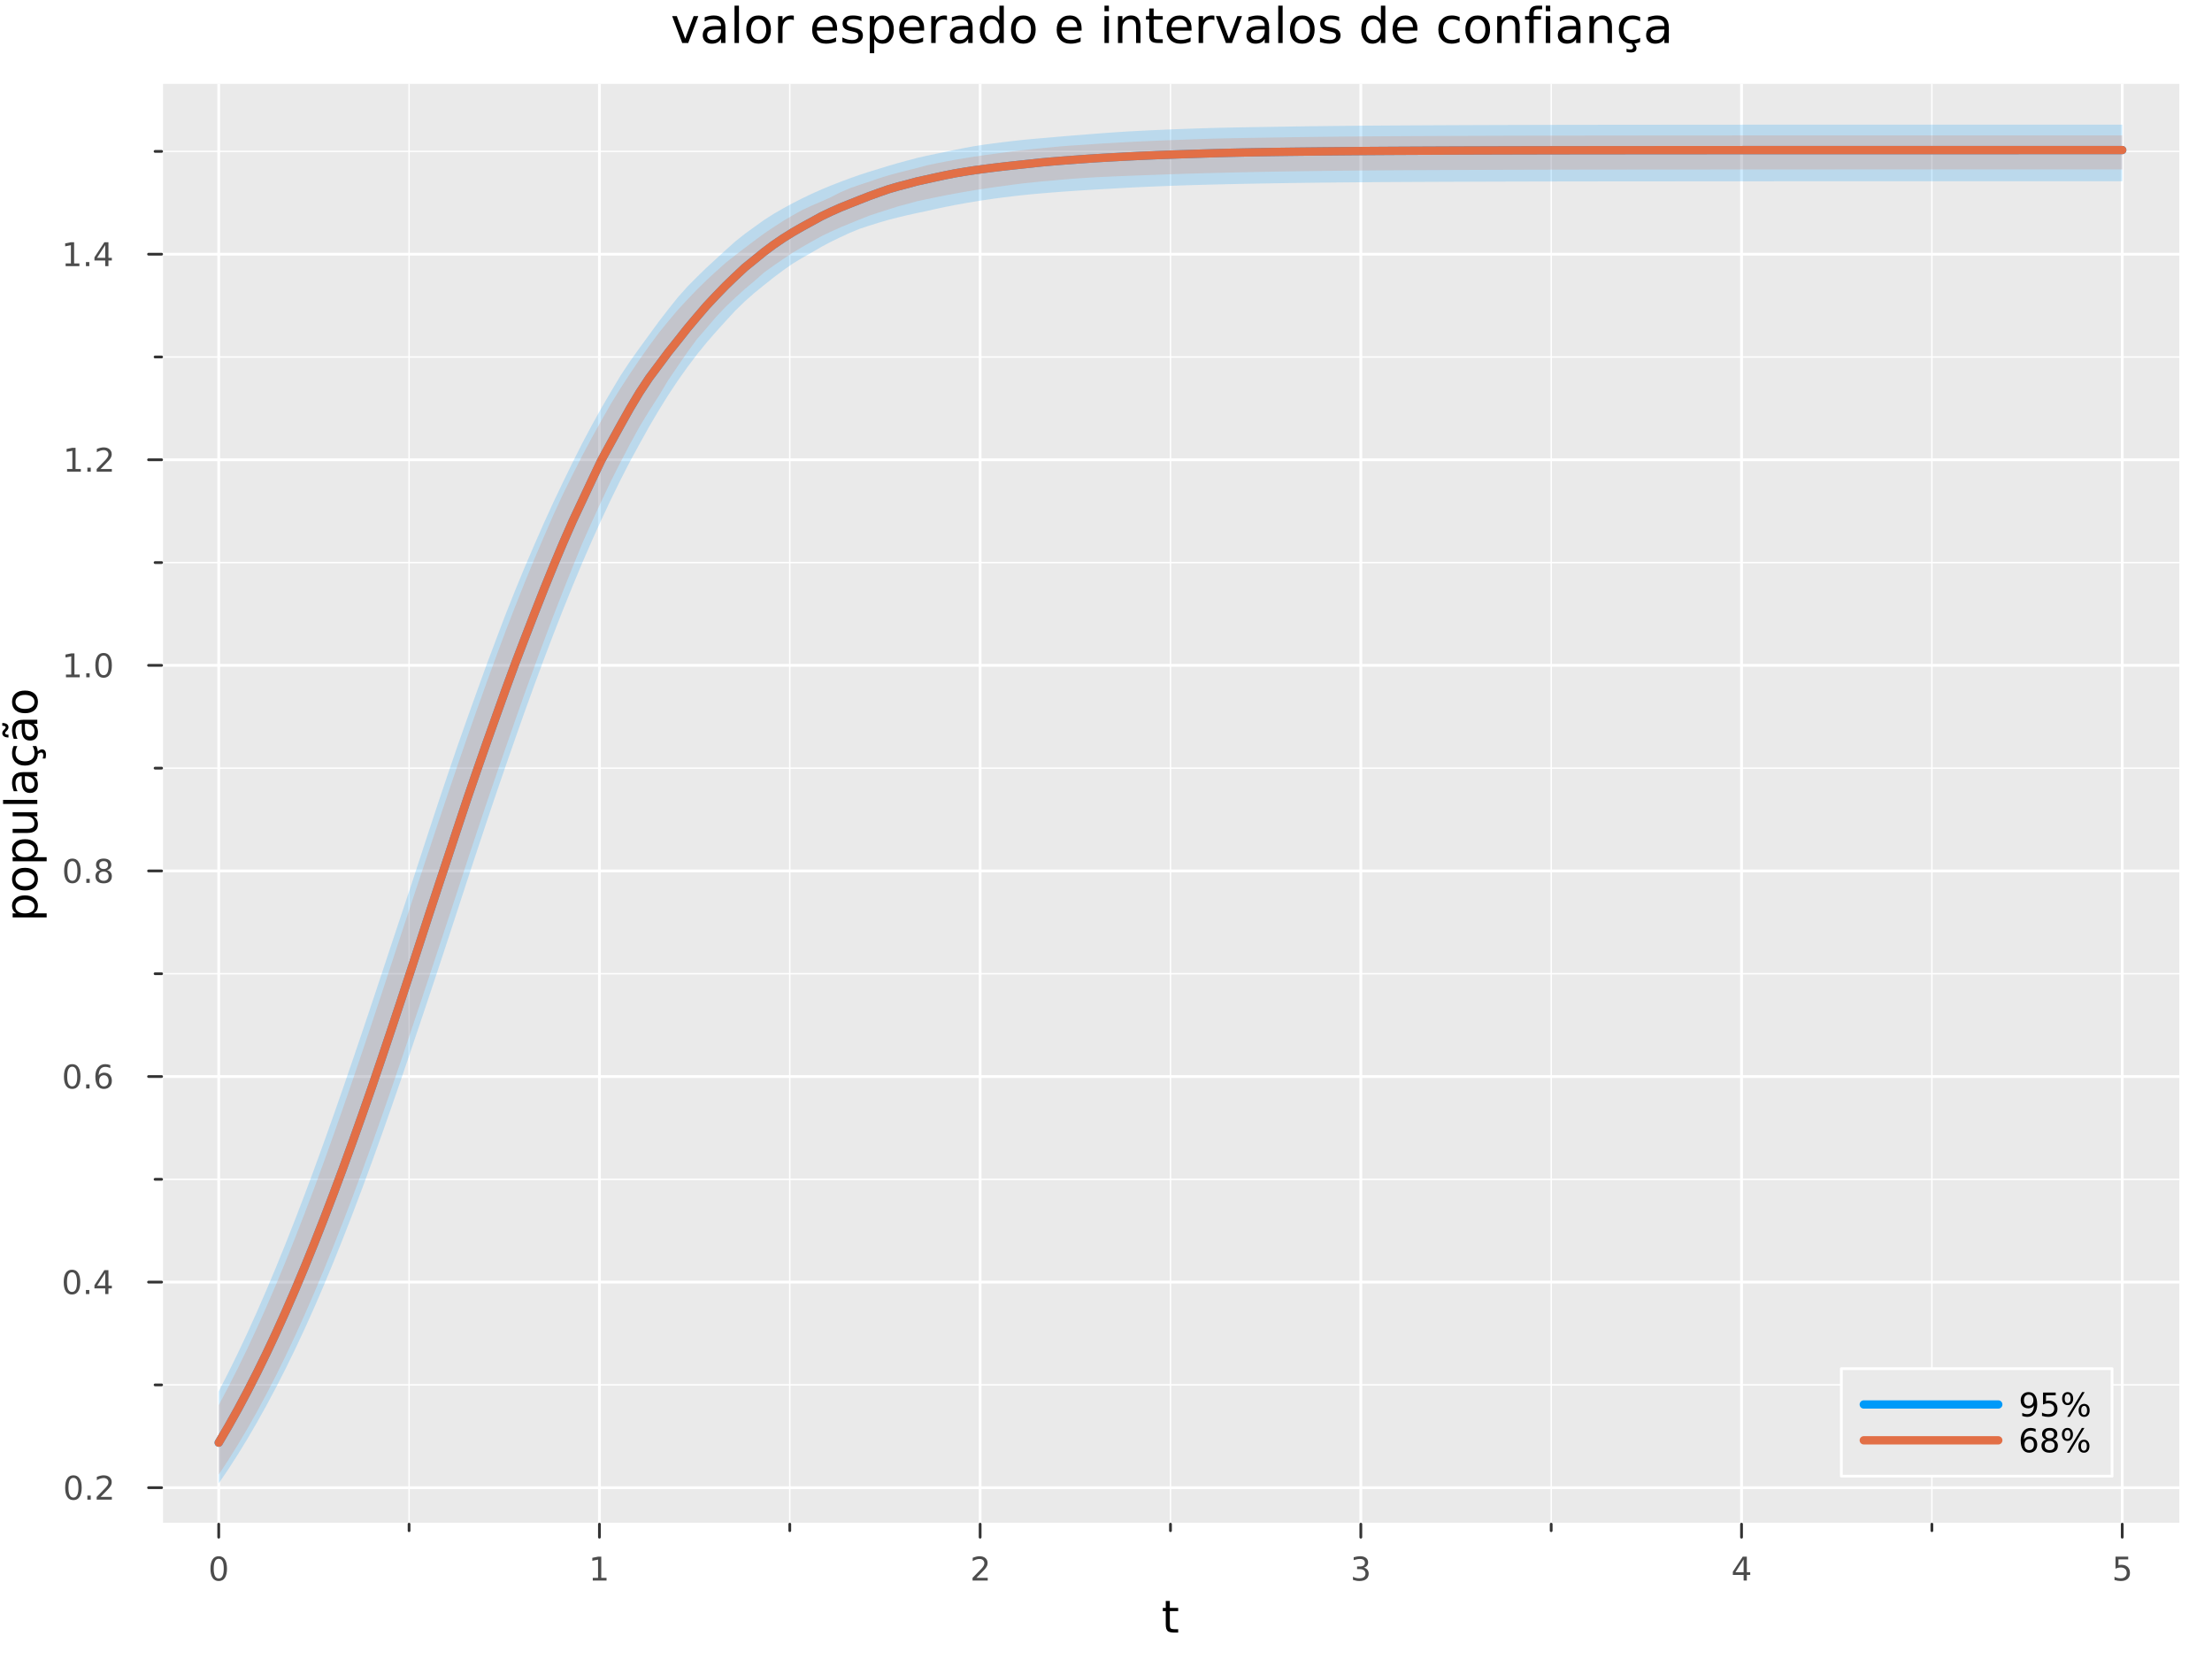 <?xml version="1.0" encoding="utf-8"?>
<svg xmlns="http://www.w3.org/2000/svg" xmlns:xlink="http://www.w3.org/1999/xlink" width="800" height="600" viewBox="0 0 3200 2400">
<rect x="0" y="0" width="3200" height="2400" fill="#808080" stroke="none"/>
<defs>
  <clipPath id="clip650">
    <rect x="0" y="0" width="3200" height="2400"/>
  </clipPath>
</defs>
<path clip-path="url(#clip650)" d="M0 2400 L3200 2400 L3200 0 L0 0  Z" fill="#ffffff" fill-rule="evenodd" fill-opacity="1"/>
<defs>
  <clipPath id="clip651">
    <rect x="640" y="0" width="2241" height="2241"/>
  </clipPath>
</defs>
<path clip-path="url(#clip650)" d="M233.806 2204.92 L3152.76 2204.92 L3152.76 121.312 L233.806 121.312  Z" fill="#eaeaea" fill-rule="evenodd" fill-opacity="1"/>
<defs>
  <clipPath id="clip652">
    <rect x="233" y="121" width="2920" height="2085"/>
  </clipPath>
</defs>
<polyline clip-path="url(#clip652)" style="stroke:#ffffff; stroke-linecap:round; stroke-linejoin:round; stroke-width:2; stroke-opacity:1; fill:none" points="591.791,2204.92 591.791,121.312 "/>
<polyline clip-path="url(#clip652)" style="stroke:#ffffff; stroke-linecap:round; stroke-linejoin:round; stroke-width:2; stroke-opacity:1; fill:none" points="1142.54,2204.92 1142.54,121.312 "/>
<polyline clip-path="url(#clip652)" style="stroke:#ffffff; stroke-linecap:round; stroke-linejoin:round; stroke-width:2; stroke-opacity:1; fill:none" points="1693.28,2204.92 1693.28,121.312 "/>
<polyline clip-path="url(#clip652)" style="stroke:#ffffff; stroke-linecap:round; stroke-linejoin:round; stroke-width:2; stroke-opacity:1; fill:none" points="2244.03,2204.92 2244.03,121.312 "/>
<polyline clip-path="url(#clip652)" style="stroke:#ffffff; stroke-linecap:round; stroke-linejoin:round; stroke-width:2; stroke-opacity:1; fill:none" points="2794.77,2204.92 2794.77,121.312 "/>
<polyline clip-path="url(#clip652)" style="stroke:#ffffff; stroke-linecap:round; stroke-linejoin:round; stroke-width:2; stroke-opacity:1; fill:none" points="233.806,2003.47 3152.76,2003.47 "/>
<polyline clip-path="url(#clip652)" style="stroke:#ffffff; stroke-linecap:round; stroke-linejoin:round; stroke-width:2; stroke-opacity:1; fill:none" points="233.806,1706.06 3152.76,1706.06 "/>
<polyline clip-path="url(#clip652)" style="stroke:#ffffff; stroke-linecap:round; stroke-linejoin:round; stroke-width:2; stroke-opacity:1; fill:none" points="233.806,1408.65 3152.76,1408.65 "/>
<polyline clip-path="url(#clip652)" style="stroke:#ffffff; stroke-linecap:round; stroke-linejoin:round; stroke-width:2; stroke-opacity:1; fill:none" points="233.806,1111.24 3152.76,1111.24 "/>
<polyline clip-path="url(#clip652)" style="stroke:#ffffff; stroke-linecap:round; stroke-linejoin:round; stroke-width:2; stroke-opacity:1; fill:none" points="233.806,813.829 3152.76,813.829 "/>
<polyline clip-path="url(#clip652)" style="stroke:#ffffff; stroke-linecap:round; stroke-linejoin:round; stroke-width:2; stroke-opacity:1; fill:none" points="233.806,516.419 3152.76,516.419 "/>
<polyline clip-path="url(#clip652)" style="stroke:#ffffff; stroke-linecap:round; stroke-linejoin:round; stroke-width:2; stroke-opacity:1; fill:none" points="233.806,219.009 3152.76,219.009 "/>
<polyline clip-path="url(#clip652)" style="stroke:#ffffff; stroke-linecap:round; stroke-linejoin:round; stroke-width:4; stroke-opacity:1; fill:none" points="316.418,2204.92 316.418,121.312 "/>
<polyline clip-path="url(#clip652)" style="stroke:#ffffff; stroke-linecap:round; stroke-linejoin:round; stroke-width:4; stroke-opacity:1; fill:none" points="867.163,2204.92 867.163,121.312 "/>
<polyline clip-path="url(#clip652)" style="stroke:#ffffff; stroke-linecap:round; stroke-linejoin:round; stroke-width:4; stroke-opacity:1; fill:none" points="1417.91,2204.92 1417.91,121.312 "/>
<polyline clip-path="url(#clip652)" style="stroke:#ffffff; stroke-linecap:round; stroke-linejoin:round; stroke-width:4; stroke-opacity:1; fill:none" points="1968.65,2204.92 1968.65,121.312 "/>
<polyline clip-path="url(#clip652)" style="stroke:#ffffff; stroke-linecap:round; stroke-linejoin:round; stroke-width:4; stroke-opacity:1; fill:none" points="2519.4,2204.92 2519.4,121.312 "/>
<polyline clip-path="url(#clip652)" style="stroke:#ffffff; stroke-linecap:round; stroke-linejoin:round; stroke-width:4; stroke-opacity:1; fill:none" points="3070.14,2204.92 3070.14,121.312 "/>
<polyline clip-path="url(#clip652)" style="stroke:#ffffff; stroke-linecap:round; stroke-linejoin:round; stroke-width:4; stroke-opacity:1; fill:none" points="233.806,2152.17 3152.76,2152.17 "/>
<polyline clip-path="url(#clip652)" style="stroke:#ffffff; stroke-linecap:round; stroke-linejoin:round; stroke-width:4; stroke-opacity:1; fill:none" points="233.806,1854.76 3152.76,1854.76 "/>
<polyline clip-path="url(#clip652)" style="stroke:#ffffff; stroke-linecap:round; stroke-linejoin:round; stroke-width:4; stroke-opacity:1; fill:none" points="233.806,1557.35 3152.76,1557.35 "/>
<polyline clip-path="url(#clip652)" style="stroke:#ffffff; stroke-linecap:round; stroke-linejoin:round; stroke-width:4; stroke-opacity:1; fill:none" points="233.806,1259.94 3152.76,1259.94 "/>
<polyline clip-path="url(#clip652)" style="stroke:#ffffff; stroke-linecap:round; stroke-linejoin:round; stroke-width:4; stroke-opacity:1; fill:none" points="233.806,962.534 3152.76,962.534 "/>
<polyline clip-path="url(#clip652)" style="stroke:#ffffff; stroke-linecap:round; stroke-linejoin:round; stroke-width:4; stroke-opacity:1; fill:none" points="233.806,665.124 3152.76,665.124 "/>
<polyline clip-path="url(#clip652)" style="stroke:#ffffff; stroke-linecap:round; stroke-linejoin:round; stroke-width:4; stroke-opacity:1; fill:none" points="233.806,367.714 3152.76,367.714 "/>
<polyline clip-path="url(#clip650)" style="stroke:#ffffff; stroke-linecap:round; stroke-linejoin:round; stroke-width:4; stroke-opacity:1; fill:none" points="233.806,2204.92 3152.76,2204.92 "/>
<polyline clip-path="url(#clip650)" style="stroke:#333333; stroke-linecap:round; stroke-linejoin:round; stroke-width:4; stroke-opacity:1; fill:none" points="316.418,2204.92 316.418,2223.82 "/>
<polyline clip-path="url(#clip650)" style="stroke:#333333; stroke-linecap:round; stroke-linejoin:round; stroke-width:4; stroke-opacity:1; fill:none" points="867.163,2204.92 867.163,2223.82 "/>
<polyline clip-path="url(#clip650)" style="stroke:#333333; stroke-linecap:round; stroke-linejoin:round; stroke-width:4; stroke-opacity:1; fill:none" points="1417.91,2204.92 1417.91,2223.82 "/>
<polyline clip-path="url(#clip650)" style="stroke:#333333; stroke-linecap:round; stroke-linejoin:round; stroke-width:4; stroke-opacity:1; fill:none" points="1968.65,2204.92 1968.65,2223.82 "/>
<polyline clip-path="url(#clip650)" style="stroke:#333333; stroke-linecap:round; stroke-linejoin:round; stroke-width:4; stroke-opacity:1; fill:none" points="2519.4,2204.92 2519.4,2223.82 "/>
<polyline clip-path="url(#clip650)" style="stroke:#333333; stroke-linecap:round; stroke-linejoin:round; stroke-width:4; stroke-opacity:1; fill:none" points="3070.14,2204.92 3070.14,2223.82 "/>
<polyline clip-path="url(#clip650)" style="stroke:#333333; stroke-linecap:round; stroke-linejoin:round; stroke-width:4; stroke-opacity:1; fill:none" points="591.791,2204.92 591.791,2214.37 "/>
<polyline clip-path="url(#clip650)" style="stroke:#333333; stroke-linecap:round; stroke-linejoin:round; stroke-width:4; stroke-opacity:1; fill:none" points="1142.54,2204.92 1142.54,2214.37 "/>
<polyline clip-path="url(#clip650)" style="stroke:#333333; stroke-linecap:round; stroke-linejoin:round; stroke-width:4; stroke-opacity:1; fill:none" points="1693.28,2204.92 1693.28,2214.37 "/>
<polyline clip-path="url(#clip650)" style="stroke:#333333; stroke-linecap:round; stroke-linejoin:round; stroke-width:4; stroke-opacity:1; fill:none" points="2244.03,2204.92 2244.03,2214.37 "/>
<polyline clip-path="url(#clip650)" style="stroke:#333333; stroke-linecap:round; stroke-linejoin:round; stroke-width:4; stroke-opacity:1; fill:none" points="2794.77,2204.92 2794.77,2214.37 "/>
<path clip-path="url(#clip650)" d="M316.418 2255.04 Q312.807 2255.04 310.978 2258.6 Q309.173 2262.14 309.173 2269.27 Q309.173 2276.38 310.978 2279.95 Q312.807 2283.49 316.418 2283.49 Q320.052 2283.49 321.858 2279.95 Q323.687 2276.38 323.687 2269.27 Q323.687 2262.14 321.858 2258.6 Q320.052 2255.04 316.418 2255.04 M316.418 2251.33 Q322.228 2251.33 325.284 2255.94 Q328.362 2260.52 328.362 2269.27 Q328.362 2278 325.284 2282.61 Q322.228 2287.19 316.418 2287.19 Q310.608 2287.19 307.529 2282.61 Q304.474 2278 304.474 2269.27 Q304.474 2260.52 307.529 2255.94 Q310.608 2251.33 316.418 2251.33 Z" fill="#4c4c4c" fill-rule="nonzero" fill-opacity="1" /><path clip-path="url(#clip650)" d="M857.545 2282.58 L865.184 2282.58 L865.184 2256.22 L856.874 2257.89 L856.874 2253.63 L865.138 2251.96 L869.814 2251.96 L869.814 2282.58 L877.453 2282.58 L877.453 2286.52 L857.545 2286.52 L857.545 2282.58 Z" fill="#4c4c4c" fill-rule="nonzero" fill-opacity="1" /><path clip-path="url(#clip650)" d="M1412.56 2282.58 L1428.88 2282.58 L1428.88 2286.52 L1406.94 2286.52 L1406.94 2282.58 Q1409.6 2279.83 1414.18 2275.2 Q1418.79 2270.55 1419.97 2269.21 Q1422.21 2266.68 1423.09 2264.95 Q1424 2263.19 1424 2261.5 Q1424 2258.74 1422.05 2257.01 Q1420.13 2255.27 1417.03 2255.27 Q1414.83 2255.27 1412.38 2256.03 Q1409.95 2256.8 1407.17 2258.35 L1407.17 2253.63 Q1409.99 2252.49 1412.45 2251.91 Q1414.9 2251.33 1416.94 2251.33 Q1422.31 2251.33 1425.5 2254.02 Q1428.7 2256.71 1428.7 2261.2 Q1428.7 2263.33 1427.89 2265.25 Q1427.1 2267.14 1424.99 2269.74 Q1424.41 2270.41 1421.31 2273.63 Q1418.21 2276.82 1412.56 2282.58 Z" fill="#4c4c4c" fill-rule="nonzero" fill-opacity="1" /><path clip-path="url(#clip650)" d="M1972.9 2267.89 Q1976.26 2268.6 1978.13 2270.87 Q1980.03 2273.14 1980.03 2276.47 Q1980.03 2281.59 1976.51 2284.39 Q1972.99 2287.19 1966.51 2287.19 Q1964.34 2287.19 1962.02 2286.75 Q1959.73 2286.33 1957.28 2285.48 L1957.28 2280.96 Q1959.22 2282.1 1961.54 2282.68 Q1963.85 2283.26 1966.37 2283.26 Q1970.77 2283.26 1973.06 2281.52 Q1975.38 2279.78 1975.38 2276.47 Q1975.38 2273.42 1973.23 2271.71 Q1971.1 2269.97 1967.28 2269.97 L1963.25 2269.97 L1963.25 2266.13 L1967.46 2266.13 Q1970.91 2266.13 1972.74 2264.76 Q1974.57 2263.37 1974.57 2260.78 Q1974.57 2258.12 1972.67 2256.71 Q1970.79 2255.27 1967.28 2255.27 Q1965.36 2255.27 1963.16 2255.69 Q1960.96 2256.1 1958.32 2256.98 L1958.32 2252.82 Q1960.98 2252.08 1963.29 2251.71 Q1965.63 2251.33 1967.69 2251.33 Q1973.02 2251.33 1976.12 2253.77 Q1979.22 2256.17 1979.22 2260.29 Q1979.22 2263.16 1977.58 2265.15 Q1975.93 2267.12 1972.9 2267.89 Z" fill="#4c4c4c" fill-rule="nonzero" fill-opacity="1" /><path clip-path="url(#clip650)" d="M2522.41 2256.03 L2510.6 2274.48 L2522.41 2274.48 L2522.41 2256.03 M2521.18 2251.96 L2527.06 2251.96 L2527.06 2274.48 L2531.99 2274.48 L2531.99 2278.37 L2527.06 2278.37 L2527.06 2286.52 L2522.41 2286.52 L2522.41 2278.37 L2506.81 2278.37 L2506.81 2273.86 L2521.18 2251.96 Z" fill="#4c4c4c" fill-rule="nonzero" fill-opacity="1" /><path clip-path="url(#clip650)" d="M3060.42 2251.96 L3078.78 2251.96 L3078.78 2255.9 L3064.7 2255.9 L3064.7 2264.37 Q3065.72 2264.02 3066.74 2263.86 Q3067.76 2263.67 3068.78 2263.67 Q3074.57 2263.67 3077.95 2266.84 Q3081.32 2270.02 3081.32 2275.43 Q3081.32 2281.01 3077.85 2284.11 Q3074.38 2287.19 3068.06 2287.19 Q3065.88 2287.19 3063.62 2286.82 Q3061.37 2286.45 3058.96 2285.71 L3058.96 2281.01 Q3061.05 2282.14 3063.27 2282.7 Q3065.49 2283.26 3067.97 2283.26 Q3071.97 2283.26 3074.31 2281.15 Q3076.65 2279.04 3076.65 2275.43 Q3076.65 2271.82 3074.31 2269.71 Q3071.97 2267.61 3067.97 2267.61 Q3066.09 2267.61 3064.22 2268.02 Q3062.37 2268.44 3060.42 2269.32 L3060.42 2251.96 Z" fill="#4c4c4c" fill-rule="nonzero" fill-opacity="1" /><path clip-path="url(#clip650)" d="M1692.34 2316.01 L1692.34 2326.14 L1704.41 2326.14 L1704.41 2330.69 L1692.34 2330.69 L1692.34 2350.04 Q1692.34 2354.4 1693.52 2355.64 Q1694.73 2356.88 1698.39 2356.88 L1704.41 2356.88 L1704.41 2361.78 L1698.39 2361.78 Q1691.61 2361.78 1689.03 2359.27 Q1686.45 2356.72 1686.45 2350.04 L1686.45 2330.69 L1682.16 2330.69 L1682.16 2326.14 L1686.45 2326.14 L1686.45 2316.01 L1692.34 2316.01 Z" fill="#000000" fill-rule="nonzero" fill-opacity="1" /><polyline clip-path="url(#clip650)" style="stroke:#ffffff; stroke-linecap:round; stroke-linejoin:round; stroke-width:4; stroke-opacity:1; fill:none" points="233.806,2204.92 233.806,121.312 "/>
<polyline clip-path="url(#clip650)" style="stroke:#333333; stroke-linecap:round; stroke-linejoin:round; stroke-width:4; stroke-opacity:1; fill:none" points="233.806,2152.17 214.909,2152.17 "/>
<polyline clip-path="url(#clip650)" style="stroke:#333333; stroke-linecap:round; stroke-linejoin:round; stroke-width:4; stroke-opacity:1; fill:none" points="233.806,1854.76 214.909,1854.76 "/>
<polyline clip-path="url(#clip650)" style="stroke:#333333; stroke-linecap:round; stroke-linejoin:round; stroke-width:4; stroke-opacity:1; fill:none" points="233.806,1557.35 214.909,1557.35 "/>
<polyline clip-path="url(#clip650)" style="stroke:#333333; stroke-linecap:round; stroke-linejoin:round; stroke-width:4; stroke-opacity:1; fill:none" points="233.806,1259.94 214.909,1259.94 "/>
<polyline clip-path="url(#clip650)" style="stroke:#333333; stroke-linecap:round; stroke-linejoin:round; stroke-width:4; stroke-opacity:1; fill:none" points="233.806,962.534 214.909,962.534 "/>
<polyline clip-path="url(#clip650)" style="stroke:#333333; stroke-linecap:round; stroke-linejoin:round; stroke-width:4; stroke-opacity:1; fill:none" points="233.806,665.124 214.909,665.124 "/>
<polyline clip-path="url(#clip650)" style="stroke:#333333; stroke-linecap:round; stroke-linejoin:round; stroke-width:4; stroke-opacity:1; fill:none" points="233.806,367.714 214.909,367.714 "/>
<polyline clip-path="url(#clip650)" style="stroke:#333333; stroke-linecap:round; stroke-linejoin:round; stroke-width:4; stroke-opacity:1; fill:none" points="233.806,2003.47 224.357,2003.47 "/>
<polyline clip-path="url(#clip650)" style="stroke:#333333; stroke-linecap:round; stroke-linejoin:round; stroke-width:4; stroke-opacity:1; fill:none" points="233.806,1706.06 224.357,1706.06 "/>
<polyline clip-path="url(#clip650)" style="stroke:#333333; stroke-linecap:round; stroke-linejoin:round; stroke-width:4; stroke-opacity:1; fill:none" points="233.806,1408.65 224.357,1408.65 "/>
<polyline clip-path="url(#clip650)" style="stroke:#333333; stroke-linecap:round; stroke-linejoin:round; stroke-width:4; stroke-opacity:1; fill:none" points="233.806,1111.24 224.357,1111.24 "/>
<polyline clip-path="url(#clip650)" style="stroke:#333333; stroke-linecap:round; stroke-linejoin:round; stroke-width:4; stroke-opacity:1; fill:none" points="233.806,813.829 224.357,813.829 "/>
<polyline clip-path="url(#clip650)" style="stroke:#333333; stroke-linecap:round; stroke-linejoin:round; stroke-width:4; stroke-opacity:1; fill:none" points="233.806,516.419 224.357,516.419 "/>
<polyline clip-path="url(#clip650)" style="stroke:#333333; stroke-linecap:round; stroke-linejoin:round; stroke-width:4; stroke-opacity:1; fill:none" points="233.806,219.009 224.357,219.009 "/>
<path clip-path="url(#clip650)" d="M106.228 2137.97 Q102.617 2137.97 100.788 2141.54 Q98.983 2145.08 98.983 2152.21 Q98.983 2159.31 100.788 2162.88 Q102.617 2166.42 106.228 2166.42 Q109.862 2166.42 111.668 2162.88 Q113.496 2159.31 113.496 2152.21 Q113.496 2145.08 111.668 2141.54 Q109.862 2137.97 106.228 2137.97 M106.228 2134.27 Q112.038 2134.27 115.094 2138.87 Q118.172 2143.46 118.172 2152.21 Q118.172 2160.93 115.094 2165.54 Q112.038 2170.12 106.228 2170.12 Q100.418 2170.12 97.339 2165.54 Q94.284 2160.93 94.284 2152.21 Q94.284 2143.46 97.339 2138.87 Q100.418 2134.27 106.228 2134.27 Z" fill="#4c4c4c" fill-rule="nonzero" fill-opacity="1" /><path clip-path="url(#clip650)" d="M126.39 2163.57 L131.274 2163.57 L131.274 2169.45 L126.39 2169.45 L126.39 2163.57 Z" fill="#4c4c4c" fill-rule="nonzero" fill-opacity="1" /><path clip-path="url(#clip650)" d="M145.487 2165.52 L161.806 2165.52 L161.806 2169.45 L139.862 2169.45 L139.862 2165.52 Q142.524 2162.76 147.107 2158.13 Q151.714 2153.48 152.894 2152.14 Q155.14 2149.61 156.019 2147.88 Q156.922 2146.12 156.922 2144.43 Q156.922 2141.67 154.978 2139.94 Q153.056 2138.2 149.954 2138.2 Q147.755 2138.2 145.302 2138.97 Q142.871 2139.73 140.093 2141.28 L140.093 2136.56 Q142.917 2135.42 145.371 2134.85 Q147.825 2134.27 149.862 2134.27 Q155.232 2134.27 158.427 2136.95 Q161.621 2139.64 161.621 2144.13 Q161.621 2146.26 160.811 2148.18 Q160.024 2150.08 157.917 2152.67 Q157.339 2153.34 154.237 2156.56 Q151.135 2159.75 145.487 2165.52 Z" fill="#4c4c4c" fill-rule="nonzero" fill-opacity="1" /><path clip-path="url(#clip650)" d="M104.145 1840.56 Q100.533 1840.56 98.705 1844.13 Q96.899 1847.67 96.899 1854.8 Q96.899 1861.9 98.705 1865.47 Q100.533 1869.01 104.145 1869.01 Q107.779 1869.01 109.584 1865.47 Q111.413 1861.9 111.413 1854.8 Q111.413 1847.67 109.584 1844.13 Q107.779 1840.56 104.145 1840.56 M104.145 1836.86 Q109.955 1836.86 113.01 1841.46 Q116.089 1846.05 116.089 1854.8 Q116.089 1863.52 113.01 1868.13 Q109.955 1872.71 104.145 1872.71 Q98.334 1872.71 95.256 1868.13 Q92.2 1863.52 92.2 1854.8 Q92.2 1846.05 95.256 1841.46 Q98.334 1836.86 104.145 1836.86 Z" fill="#4c4c4c" fill-rule="nonzero" fill-opacity="1" /><path clip-path="url(#clip650)" d="M124.306 1866.16 L129.191 1866.16 L129.191 1872.04 L124.306 1872.04 L124.306 1866.16 Z" fill="#4c4c4c" fill-rule="nonzero" fill-opacity="1" /><path clip-path="url(#clip650)" d="M152.223 1841.56 L140.417 1860.01 L152.223 1860.01 L152.223 1841.56 M150.996 1837.48 L156.876 1837.48 L156.876 1860.01 L161.806 1860.01 L161.806 1863.89 L156.876 1863.89 L156.876 1872.04 L152.223 1872.04 L152.223 1863.89 L136.621 1863.89 L136.621 1859.38 L150.996 1837.48 Z" fill="#4c4c4c" fill-rule="nonzero" fill-opacity="1" /><path clip-path="url(#clip650)" d="M104.469 1543.15 Q100.858 1543.15 99.029 1546.72 Q97.223 1550.26 97.223 1557.39 Q97.223 1564.49 99.029 1568.06 Q100.858 1571.6 104.469 1571.6 Q108.103 1571.6 109.908 1568.06 Q111.737 1564.49 111.737 1557.39 Q111.737 1550.26 109.908 1546.72 Q108.103 1543.15 104.469 1543.15 M104.469 1539.45 Q110.279 1539.45 113.334 1544.05 Q116.413 1548.64 116.413 1557.39 Q116.413 1566.11 113.334 1570.72 Q110.279 1575.3 104.469 1575.3 Q98.659 1575.3 95.58 1570.72 Q92.524 1566.11 92.524 1557.39 Q92.524 1548.64 95.58 1544.05 Q98.659 1539.45 104.469 1539.45 Z" fill="#4c4c4c" fill-rule="nonzero" fill-opacity="1" /><path clip-path="url(#clip650)" d="M124.631 1568.75 L129.515 1568.75 L129.515 1574.63 L124.631 1574.63 L124.631 1568.75 Z" fill="#4c4c4c" fill-rule="nonzero" fill-opacity="1" /><path clip-path="url(#clip650)" d="M150.279 1555.49 Q147.13 1555.49 145.279 1557.64 Q143.45 1559.8 143.45 1563.55 Q143.45 1567.27 145.279 1569.45 Q147.13 1571.6 150.279 1571.6 Q153.427 1571.6 155.255 1569.45 Q157.107 1567.27 157.107 1563.55 Q157.107 1559.8 155.255 1557.64 Q153.427 1555.49 150.279 1555.49 M159.561 1540.84 L159.561 1545.1 Q157.802 1544.26 155.996 1543.82 Q154.214 1543.38 152.454 1543.38 Q147.825 1543.38 145.371 1546.51 Q142.941 1549.63 142.593 1555.95 Q143.959 1553.94 146.019 1552.87 Q148.079 1551.79 150.556 1551.79 Q155.765 1551.79 158.774 1554.96 Q161.806 1558.11 161.806 1563.55 Q161.806 1568.87 158.658 1572.09 Q155.51 1575.3 150.279 1575.3 Q144.283 1575.3 141.112 1570.72 Q137.941 1566.11 137.941 1557.39 Q137.941 1549.19 141.83 1544.33 Q145.718 1539.45 152.269 1539.45 Q154.029 1539.45 155.811 1539.8 Q157.616 1540.14 159.561 1540.84 Z" fill="#4c4c4c" fill-rule="nonzero" fill-opacity="1" /><path clip-path="url(#clip650)" d="M104.723 1245.74 Q101.112 1245.74 99.284 1249.31 Q97.478 1252.85 97.478 1259.98 Q97.478 1267.08 99.284 1270.65 Q101.112 1274.19 104.723 1274.19 Q108.357 1274.19 110.163 1270.65 Q111.992 1267.08 111.992 1259.98 Q111.992 1252.85 110.163 1249.31 Q108.357 1245.74 104.723 1245.74 M104.723 1242.04 Q110.533 1242.04 113.589 1246.64 Q116.668 1251.23 116.668 1259.98 Q116.668 1268.7 113.589 1273.31 Q110.533 1277.89 104.723 1277.89 Q98.913 1277.89 95.834 1273.31 Q92.779 1268.7 92.779 1259.98 Q92.779 1251.23 95.834 1246.64 Q98.913 1242.04 104.723 1242.04 Z" fill="#4c4c4c" fill-rule="nonzero" fill-opacity="1" /><path clip-path="url(#clip650)" d="M124.885 1271.34 L129.769 1271.34 L129.769 1277.22 L124.885 1277.22 L124.885 1271.34 Z" fill="#4c4c4c" fill-rule="nonzero" fill-opacity="1" /><path clip-path="url(#clip650)" d="M149.954 1260.81 Q146.621 1260.81 144.7 1262.59 Q142.802 1264.38 142.802 1267.5 Q142.802 1270.63 144.7 1272.41 Q146.621 1274.19 149.954 1274.19 Q153.288 1274.19 155.209 1272.41 Q157.13 1270.6 157.13 1267.5 Q157.13 1264.38 155.209 1262.59 Q153.311 1260.81 149.954 1260.81 M145.279 1258.82 Q142.269 1258.08 140.58 1256.02 Q138.913 1253.96 138.913 1251 Q138.913 1246.85 141.853 1244.45 Q144.816 1242.04 149.954 1242.04 Q155.116 1242.04 158.056 1244.45 Q160.996 1246.85 160.996 1251 Q160.996 1253.96 159.306 1256.02 Q157.64 1258.08 154.654 1258.82 Q158.033 1259.61 159.908 1261.9 Q161.806 1264.19 161.806 1267.5 Q161.806 1272.52 158.728 1275.21 Q155.672 1277.89 149.954 1277.89 Q144.237 1277.89 141.158 1275.21 Q138.103 1272.52 138.103 1267.5 Q138.103 1264.19 140.001 1261.9 Q141.899 1259.61 145.279 1258.82 M143.566 1251.44 Q143.566 1254.12 145.232 1255.63 Q146.922 1257.13 149.954 1257.13 Q152.964 1257.13 154.654 1255.63 Q156.366 1254.12 156.366 1251.44 Q156.366 1248.75 154.654 1247.25 Q152.964 1245.74 149.954 1245.74 Q146.922 1245.74 145.232 1247.25 Q143.566 1248.75 143.566 1251.44 Z" fill="#4c4c4c" fill-rule="nonzero" fill-opacity="1" /><path clip-path="url(#clip650)" d="M95.441 975.878 L103.08 975.878 L103.08 949.513 L94.77 951.18 L94.77 946.92 L103.033 945.254 L107.709 945.254 L107.709 975.878 L115.348 975.878 L115.348 979.814 L95.441 979.814 L95.441 975.878 Z" fill="#4c4c4c" fill-rule="nonzero" fill-opacity="1" /><path clip-path="url(#clip650)" d="M124.793 973.934 L129.677 973.934 L129.677 979.814 L124.793 979.814 L124.793 973.934 Z" fill="#4c4c4c" fill-rule="nonzero" fill-opacity="1" /><path clip-path="url(#clip650)" d="M149.862 948.332 Q146.251 948.332 144.422 951.897 Q142.617 955.439 142.617 962.568 Q142.617 969.675 144.422 973.24 Q146.251 976.781 149.862 976.781 Q153.496 976.781 155.302 973.24 Q157.13 969.675 157.13 962.568 Q157.13 955.439 155.302 951.897 Q153.496 948.332 149.862 948.332 M149.862 944.629 Q155.672 944.629 158.728 949.235 Q161.806 953.818 161.806 962.568 Q161.806 971.295 158.728 975.902 Q155.672 980.485 149.862 980.485 Q144.052 980.485 140.973 975.902 Q137.918 971.295 137.918 962.568 Q137.918 953.818 140.973 949.235 Q144.052 944.629 149.862 944.629 Z" fill="#4c4c4c" fill-rule="nonzero" fill-opacity="1" /><path clip-path="url(#clip650)" d="M97.038 678.469 L104.677 678.469 L104.677 652.103 L96.367 653.77 L96.367 649.511 L104.631 647.844 L109.307 647.844 L109.307 678.469 L116.945 678.469 L116.945 682.404 L97.038 682.404 L97.038 678.469 Z" fill="#4c4c4c" fill-rule="nonzero" fill-opacity="1" /><path clip-path="url(#clip650)" d="M126.39 676.524 L131.274 676.524 L131.274 682.404 L126.39 682.404 L126.39 676.524 Z" fill="#4c4c4c" fill-rule="nonzero" fill-opacity="1" /><path clip-path="url(#clip650)" d="M145.487 678.469 L161.806 678.469 L161.806 682.404 L139.862 682.404 L139.862 678.469 Q142.524 675.714 147.107 671.085 Q151.714 666.432 152.894 665.089 Q155.14 662.566 156.019 660.83 Q156.922 659.071 156.922 657.381 Q156.922 654.626 154.978 652.89 Q153.056 651.154 149.954 651.154 Q147.755 651.154 145.302 651.918 Q142.871 652.682 140.093 654.233 L140.093 649.511 Q142.917 648.376 145.371 647.798 Q147.825 647.219 149.862 647.219 Q155.232 647.219 158.427 649.904 Q161.621 652.589 161.621 657.08 Q161.621 659.21 160.811 661.131 Q160.024 663.029 157.917 665.622 Q157.339 666.293 154.237 669.511 Q151.135 672.705 145.487 678.469 Z" fill="#4c4c4c" fill-rule="nonzero" fill-opacity="1" /><path clip-path="url(#clip650)" d="M94.955 381.059 L102.594 381.059 L102.594 354.694 L94.284 356.36 L94.284 352.101 L102.547 350.434 L107.223 350.434 L107.223 381.059 L114.862 381.059 L114.862 384.994 L94.955 384.994 L94.955 381.059 Z" fill="#4c4c4c" fill-rule="nonzero" fill-opacity="1" /><path clip-path="url(#clip650)" d="M124.306 379.115 L129.191 379.115 L129.191 384.994 L124.306 384.994 L124.306 379.115 Z" fill="#4c4c4c" fill-rule="nonzero" fill-opacity="1" /><path clip-path="url(#clip650)" d="M152.223 354.508 L140.417 372.957 L152.223 372.957 L152.223 354.508 M150.996 350.434 L156.876 350.434 L156.876 372.957 L161.806 372.957 L161.806 376.846 L156.876 376.846 L156.876 384.994 L152.223 384.994 L152.223 376.846 L136.621 376.846 L136.621 372.332 L150.996 350.434 Z" fill="#4c4c4c" fill-rule="nonzero" fill-opacity="1" /><path clip-path="url(#clip650)" d="M48.597 1321.32 L67.503 1321.32 L67.503 1327.21 L18.296 1327.21 L18.296 1321.32 L23.707 1321.32 Q20.524 1319.47 18.996 1316.67 Q17.437 1313.84 17.437 1309.93 Q17.437 1303.43 22.593 1299.39 Q27.749 1295.32 36.152 1295.32 Q44.555 1295.32 49.711 1299.39 Q54.867 1303.43 54.867 1309.93 Q54.867 1313.84 53.339 1316.67 Q51.78 1319.47 48.597 1321.32 M36.152 1301.4 Q29.691 1301.4 26.03 1304.07 Q22.338 1306.71 22.338 1311.36 Q22.338 1316 26.03 1318.68 Q29.691 1321.32 36.152 1321.32 Q42.613 1321.32 46.305 1318.68 Q49.966 1316 49.966 1311.36 Q49.966 1306.71 46.305 1304.07 Q42.613 1301.4 36.152 1301.4 Z" fill="#000000" fill-rule="nonzero" fill-opacity="1" /><path clip-path="url(#clip650)" d="M22.402 1271.79 Q22.402 1276.51 26.094 1279.24 Q29.755 1281.98 36.152 1281.98 Q42.55 1281.98 46.242 1279.27 Q49.902 1276.54 49.902 1271.79 Q49.902 1267.12 46.21 1264.38 Q42.518 1261.64 36.152 1261.64 Q29.818 1261.64 26.126 1264.38 Q22.402 1267.12 22.402 1271.79 M17.437 1271.79 Q17.437 1264.16 22.402 1259.8 Q27.367 1255.43 36.152 1255.43 Q44.905 1255.43 49.902 1259.8 Q54.867 1264.16 54.867 1271.79 Q54.867 1279.47 49.902 1283.83 Q44.905 1288.15 36.152 1288.15 Q27.367 1288.15 22.402 1283.83 Q17.437 1279.47 17.437 1271.79 Z" fill="#000000" fill-rule="nonzero" fill-opacity="1" /><path clip-path="url(#clip650)" d="M48.597 1240.06 L67.503 1240.06 L67.503 1245.95 L18.296 1245.95 L18.296 1240.06 L23.707 1240.06 Q20.524 1238.22 18.996 1235.41 Q17.437 1232.58 17.437 1228.67 Q17.437 1222.17 22.593 1218.13 Q27.749 1214.06 36.152 1214.06 Q44.555 1214.06 49.711 1218.13 Q54.867 1222.17 54.867 1228.67 Q54.867 1232.58 53.339 1235.41 Q51.78 1238.22 48.597 1240.06 M36.152 1220.14 Q29.691 1220.14 26.03 1222.81 Q22.338 1225.45 22.338 1230.1 Q22.338 1234.75 26.03 1237.42 Q29.691 1240.06 36.152 1240.06 Q42.613 1240.06 46.305 1237.42 Q49.966 1234.75 49.966 1230.1 Q49.966 1225.45 46.305 1222.81 Q42.613 1220.14 36.152 1220.14 Z" fill="#000000" fill-rule="nonzero" fill-opacity="1" /><path clip-path="url(#clip650)" d="M39.876 1204.95 L18.296 1204.95 L18.296 1199.1 L39.653 1199.1 Q44.714 1199.1 47.26 1197.12 Q49.775 1195.15 49.775 1191.2 Q49.775 1186.46 46.751 1183.72 Q43.727 1180.96 38.507 1180.96 L18.296 1180.96 L18.296 1175.1 L53.944 1175.1 L53.944 1180.96 L48.47 1180.96 Q51.716 1183.09 53.308 1185.92 Q54.867 1188.72 54.867 1192.45 Q54.867 1198.59 51.048 1201.77 Q47.228 1204.95 39.876 1204.95 M17.437 1190.22 L17.437 1190.22 Z" fill="#000000" fill-rule="nonzero" fill-opacity="1" /><path clip-path="url(#clip650)" d="M4.419 1163.04 L4.419 1157.18 L53.944 1157.18 L53.944 1163.04 L4.419 1163.04 Z" fill="#000000" fill-rule="nonzero" fill-opacity="1" /><path clip-path="url(#clip650)" d="M36.025 1128.73 Q36.025 1135.82 37.648 1138.56 Q39.271 1141.3 43.186 1141.3 Q46.305 1141.3 48.151 1139.26 Q49.966 1137.19 49.966 1133.66 Q49.966 1128.79 46.528 1125.86 Q43.059 1122.9 37.33 1122.9 L36.025 1122.9 L36.025 1128.73 M33.606 1117.04 L53.944 1117.04 L53.944 1122.9 L48.533 1122.9 Q51.78 1124.91 53.339 1127.9 Q54.867 1130.89 54.867 1135.22 Q54.867 1140.69 51.812 1143.94 Q48.724 1147.15 43.568 1147.15 Q37.553 1147.15 34.497 1143.14 Q31.441 1139.1 31.441 1131.11 L31.441 1122.9 L30.869 1122.9 Q26.826 1122.9 24.63 1125.57 Q22.402 1128.22 22.402 1133.02 Q22.402 1136.08 23.134 1138.97 Q23.866 1141.87 25.33 1144.54 L19.919 1144.54 Q18.678 1141.33 18.073 1138.31 Q17.437 1135.28 17.437 1132.42 Q17.437 1124.68 21.447 1120.86 Q25.458 1117.04 33.606 1117.04 Z" fill="#000000" fill-rule="nonzero" fill-opacity="1" /><path clip-path="url(#clip650)" d="M19.665 1079.33 L25.139 1079.33 Q23.771 1081.81 23.102 1084.32 Q22.402 1086.81 22.402 1089.35 Q22.402 1095.05 26.03 1098.2 Q29.627 1101.35 36.152 1101.35 Q42.677 1101.35 46.305 1098.2 Q49.902 1095.05 49.902 1089.35 Q49.902 1086.81 49.233 1084.32 Q48.533 1081.81 47.165 1079.33 L52.575 1079.33 Q53.721 1081.78 54.294 1084.42 Q54.867 1087.03 54.867 1089.99 Q54.867 1098.04 49.806 1102.78 Q44.746 1107.53 36.152 1107.53 Q27.431 1107.53 22.434 1102.75 Q17.437 1097.95 17.437 1089.61 Q17.437 1086.9 18.01 1084.32 Q18.551 1081.75 19.665 1079.33 M53.944 1087.6 Q55.917 1085.85 57.573 1084.99 Q59.26 1084.13 60.787 1084.13 Q63.62 1084.13 65.052 1086.04 Q66.516 1087.95 66.516 1091.71 Q66.516 1093.17 66.326 1094.57 Q66.135 1095.94 65.752 1097.31 L61.583 1097.31 Q62.124 1096.23 62.347 1095.05 Q62.602 1093.87 62.602 1092.38 Q62.602 1090.5 61.838 1089.54 Q61.074 1088.59 59.61 1088.59 Q58.655 1088.59 57.254 1089.29 Q55.886 1089.96 53.944 1091.39 L53.944 1087.6 Z" fill="#000000" fill-rule="nonzero" fill-opacity="1" /><path clip-path="url(#clip650)" d="M36.025 1052.94 Q36.025 1060.04 37.648 1062.78 Q39.271 1065.51 43.186 1065.51 Q46.305 1065.51 48.151 1063.48 Q49.966 1061.41 49.966 1057.87 Q49.966 1053.01 46.528 1050.08 Q43.059 1047.12 37.33 1047.12 L36.025 1047.12 L36.025 1052.94 M33.606 1041.26 L53.944 1041.26 L53.944 1047.12 L48.533 1047.12 Q51.78 1049.12 53.339 1052.11 Q54.867 1055.11 54.867 1059.43 Q54.867 1064.91 51.812 1068.16 Q48.724 1071.37 43.568 1071.37 Q37.553 1071.37 34.497 1067.36 Q31.441 1063.32 31.441 1055.33 L31.441 1047.12 L30.869 1047.12 Q26.826 1047.12 24.63 1049.79 Q22.402 1052.43 22.402 1057.24 Q22.402 1060.29 23.134 1063.19 Q23.866 1066.09 25.33 1068.76 L19.919 1068.76 Q18.678 1065.55 18.073 1062.52 Q17.437 1059.5 17.437 1056.63 Q17.437 1048.9 21.447 1045.08 Q25.458 1041.26 33.606 1041.26 M10.339 1056.51 L8.588 1058.32 Q7.952 1059.02 7.665 1059.56 Q7.347 1060.07 7.347 1060.48 Q7.347 1061.69 8.525 1062.27 Q9.671 1062.84 12.281 1062.9 L12.281 1066.88 Q7.984 1066.82 5.66 1065.2 Q3.305 1063.57 3.305 1060.68 Q3.305 1059.47 3.751 1058.45 Q4.196 1057.43 5.247 1056.25 L6.997 1054.44 Q7.634 1053.74 7.952 1053.23 Q8.238 1052.69 8.238 1052.27 Q8.238 1051.06 7.093 1050.49 Q5.915 1049.92 3.305 1049.85 L3.305 1045.88 Q7.602 1045.94 9.957 1047.56 Q12.281 1049.19 12.281 1052.08 Q12.281 1053.29 11.835 1054.31 Q11.389 1055.33 10.339 1056.51 Z" fill="#000000" fill-rule="nonzero" fill-opacity="1" /><path clip-path="url(#clip650)" d="M22.402 1015.38 Q22.402 1020.09 26.094 1022.83 Q29.755 1025.57 36.152 1025.57 Q42.55 1025.57 46.242 1022.86 Q49.902 1020.13 49.902 1015.38 Q49.902 1010.71 46.21 1007.97 Q42.518 1005.23 36.152 1005.23 Q29.818 1005.23 26.126 1007.97 Q22.402 1010.71 22.402 1015.38 M17.437 1015.38 Q17.437 1007.74 22.402 1003.38 Q27.367 999.024 36.152 999.024 Q44.905 999.024 49.902 1003.38 Q54.867 1007.74 54.867 1015.38 Q54.867 1023.05 49.902 1027.42 Q44.905 1031.74 36.152 1031.74 Q27.367 1031.74 22.402 1027.42 Q17.437 1023.05 17.437 1015.38 Z" fill="#000000" fill-rule="nonzero" fill-opacity="1" /><path clip-path="url(#clip650)" d="M972.365 23.319 L979.136 23.319 L991.288 55.958 L1003.44 23.319 L1010.21 23.319 L995.629 62.208 L986.948 62.208 L972.365 23.319 Z" fill="#000000" fill-rule="nonzero" fill-opacity="1" /><path clip-path="url(#clip650)" d="M1036.7 42.66 Q1028.96 42.66 1025.98 44.43 Q1022.99 46.201 1022.99 50.472 Q1022.99 53.875 1025.21 55.889 Q1027.47 57.868 1031.32 57.868 Q1036.64 57.868 1039.83 54.118 Q1043.06 50.333 1043.06 44.083 L1043.06 42.66 L1036.7 42.66 M1049.45 40.021 L1049.45 62.208 L1043.06 62.208 L1043.06 56.305 Q1040.87 59.847 1037.61 61.548 Q1034.34 63.215 1029.62 63.215 Q1023.65 63.215 1020.11 59.882 Q1016.6 56.514 1016.6 50.889 Q1016.6 44.326 1020.98 40.993 Q1025.39 37.66 1034.1 37.66 L1043.06 37.66 L1043.06 37.035 Q1043.06 32.625 1040.14 30.229 Q1037.26 27.799 1032.02 27.799 Q1028.68 27.799 1025.52 28.597 Q1022.36 29.396 1019.45 30.993 L1019.45 25.09 Q1022.95 23.736 1026.25 23.076 Q1029.55 22.382 1032.68 22.382 Q1041.11 22.382 1045.28 26.757 Q1049.45 31.132 1049.45 40.021 Z" fill="#000000" fill-rule="nonzero" fill-opacity="1" /><path clip-path="url(#clip650)" d="M1062.61 8.181 L1069 8.181 L1069 62.208 L1062.61 62.208 L1062.61 8.181 Z" fill="#000000" fill-rule="nonzero" fill-opacity="1" /><path clip-path="url(#clip650)" d="M1097.43 27.799 Q1092.29 27.799 1089.31 31.826 Q1086.32 35.819 1086.32 42.798 Q1086.32 49.778 1089.27 53.805 Q1092.26 57.798 1097.43 57.798 Q1102.54 57.798 1105.52 53.77 Q1108.51 49.743 1108.51 42.798 Q1108.51 35.889 1105.52 31.861 Q1102.54 27.799 1097.43 27.799 M1097.43 22.382 Q1105.77 22.382 1110.52 27.799 Q1115.28 33.215 1115.28 42.798 Q1115.28 52.347 1110.52 57.798 Q1105.77 63.215 1097.43 63.215 Q1089.07 63.215 1084.31 57.798 Q1079.59 52.347 1079.59 42.798 Q1079.59 33.215 1084.31 27.799 Q1089.07 22.382 1097.43 22.382 Z" fill="#000000" fill-rule="nonzero" fill-opacity="1" /><path clip-path="url(#clip650)" d="M1148.41 29.291 Q1147.33 28.666 1146.04 28.389 Q1144.79 28.076 1143.27 28.076 Q1137.85 28.076 1134.93 31.618 Q1132.05 35.125 1132.05 41.722 L1132.05 62.208 L1125.63 62.208 L1125.63 23.319 L1132.05 23.319 L1132.05 29.361 Q1134.07 25.819 1137.29 24.118 Q1140.52 22.382 1145.14 22.382 Q1145.8 22.382 1146.6 22.486 Q1147.4 22.555 1148.37 22.729 L1148.41 29.291 Z" fill="#000000" fill-rule="nonzero" fill-opacity="1" /><path clip-path="url(#clip650)" d="M1210.97 41.166 L1210.97 44.291 L1181.6 44.291 Q1182.02 50.889 1185.56 54.361 Q1189.13 57.798 1195.49 57.798 Q1199.17 57.798 1202.61 56.895 Q1206.08 55.993 1209.48 54.187 L1209.48 60.229 Q1206.04 61.687 1202.43 62.451 Q1198.82 63.215 1195.11 63.215 Q1185.8 63.215 1180.35 57.798 Q1174.93 52.382 1174.93 43.146 Q1174.93 33.597 1180.07 28.007 Q1185.25 22.382 1194 22.382 Q1201.84 22.382 1206.39 27.451 Q1210.97 32.486 1210.97 41.166 M1204.59 39.291 Q1204.52 34.048 1201.63 30.923 Q1198.79 27.799 1194.07 27.799 Q1188.72 27.799 1185.49 30.819 Q1182.29 33.84 1181.81 39.326 L1204.59 39.291 Z" fill="#000000" fill-rule="nonzero" fill-opacity="1" /><path clip-path="url(#clip650)" d="M1246.25 24.465 L1246.25 30.507 Q1243.54 29.118 1240.63 28.424 Q1237.71 27.729 1234.59 27.729 Q1229.83 27.729 1227.43 29.187 Q1225.07 30.646 1225.07 33.562 Q1225.07 35.785 1226.77 37.069 Q1228.47 38.319 1233.61 39.465 L1235.8 39.951 Q1242.61 41.41 1245.45 44.083 Q1248.34 46.722 1248.34 51.479 Q1248.34 56.895 1244.03 60.055 Q1239.76 63.215 1232.26 63.215 Q1229.13 63.215 1225.73 62.59 Q1222.36 62 1218.61 60.784 L1218.61 54.187 Q1222.16 56.028 1225.59 56.965 Q1229.03 57.868 1232.4 57.868 Q1236.91 57.868 1239.34 56.34 Q1241.77 54.778 1241.77 51.965 Q1241.77 49.361 1240 47.972 Q1238.27 46.583 1232.33 45.298 L1230.11 44.778 Q1224.17 43.528 1221.53 40.958 Q1218.89 38.354 1218.89 33.84 Q1218.89 28.354 1222.78 25.368 Q1226.67 22.382 1233.82 22.382 Q1237.36 22.382 1240.49 22.903 Q1243.61 23.424 1246.25 24.465 Z" fill="#000000" fill-rule="nonzero" fill-opacity="1" /><path clip-path="url(#clip650)" d="M1264.69 56.375 L1264.69 77 L1258.27 77 L1258.27 23.319 L1264.69 23.319 L1264.69 29.222 Q1266.7 25.75 1269.76 24.083 Q1272.85 22.382 1277.12 22.382 Q1284.2 22.382 1288.61 28.007 Q1293.06 33.632 1293.06 42.798 Q1293.06 51.965 1288.61 57.59 Q1284.2 63.215 1277.12 63.215 Q1272.85 63.215 1269.76 61.548 Q1266.7 59.847 1264.69 56.375 M1286.43 42.798 Q1286.43 35.75 1283.51 31.757 Q1280.63 27.729 1275.56 27.729 Q1270.49 27.729 1267.57 31.757 Q1264.69 35.75 1264.69 42.798 Q1264.69 49.847 1267.57 53.875 Q1270.49 57.868 1275.56 57.868 Q1280.63 57.868 1283.51 53.875 Q1286.43 49.847 1286.43 42.798 Z" fill="#000000" fill-rule="nonzero" fill-opacity="1" /><path clip-path="url(#clip650)" d="M1336.91 41.166 L1336.91 44.291 L1307.54 44.291 Q1307.95 50.889 1311.49 54.361 Q1315.07 57.798 1321.43 57.798 Q1325.11 57.798 1328.54 56.895 Q1332.02 55.993 1335.42 54.187 L1335.42 60.229 Q1331.98 61.687 1328.37 62.451 Q1324.76 63.215 1321.04 63.215 Q1311.74 63.215 1306.29 57.798 Q1300.87 52.382 1300.87 43.146 Q1300.87 33.597 1306.01 28.007 Q1311.18 22.382 1319.93 22.382 Q1327.78 22.382 1332.33 27.451 Q1336.91 32.486 1336.91 41.166 M1330.52 39.291 Q1330.45 34.048 1327.57 30.923 Q1324.72 27.799 1320 27.799 Q1314.65 27.799 1311.43 30.819 Q1308.23 33.84 1307.74 39.326 L1330.52 39.291 Z" fill="#000000" fill-rule="nonzero" fill-opacity="1" /><path clip-path="url(#clip650)" d="M1369.93 29.291 Q1368.86 28.666 1367.57 28.389 Q1366.32 28.076 1364.79 28.076 Q1359.38 28.076 1356.46 31.618 Q1353.58 35.125 1353.58 41.722 L1353.58 62.208 L1347.15 62.208 L1347.15 23.319 L1353.58 23.319 L1353.58 29.361 Q1355.59 25.819 1358.82 24.118 Q1362.05 22.382 1366.67 22.382 Q1367.33 22.382 1368.13 22.486 Q1368.93 22.555 1369.9 22.729 L1369.93 29.291 Z" fill="#000000" fill-rule="nonzero" fill-opacity="1" /><path clip-path="url(#clip650)" d="M1394.31 42.66 Q1386.56 42.66 1383.58 44.43 Q1380.59 46.201 1380.59 50.472 Q1380.59 53.875 1382.81 55.889 Q1385.07 57.868 1388.93 57.868 Q1394.24 57.868 1397.43 54.118 Q1400.66 50.333 1400.66 44.083 L1400.66 42.66 L1394.31 42.66 M1407.05 40.021 L1407.05 62.208 L1400.66 62.208 L1400.66 56.305 Q1398.47 59.847 1395.21 61.548 Q1391.95 63.215 1387.22 63.215 Q1381.25 63.215 1377.71 59.882 Q1374.2 56.514 1374.2 50.889 Q1374.2 44.326 1378.58 40.993 Q1382.99 37.66 1391.7 37.66 L1400.66 37.66 L1400.66 37.035 Q1400.66 32.625 1397.74 30.229 Q1394.86 27.799 1389.62 27.799 Q1386.29 27.799 1383.13 28.597 Q1379.97 29.396 1377.05 30.993 L1377.05 25.09 Q1380.56 23.736 1383.86 23.076 Q1387.15 22.382 1390.28 22.382 Q1398.72 22.382 1402.88 26.757 Q1407.05 31.132 1407.05 40.021 Z" fill="#000000" fill-rule="nonzero" fill-opacity="1" /><path clip-path="url(#clip650)" d="M1445.8 29.222 L1445.8 8.181 L1452.19 8.181 L1452.19 62.208 L1445.8 62.208 L1445.8 56.375 Q1443.79 59.847 1440.7 61.548 Q1437.64 63.215 1433.33 63.215 Q1426.29 63.215 1421.84 57.59 Q1417.43 51.965 1417.43 42.798 Q1417.43 33.632 1421.84 28.007 Q1426.29 22.382 1433.33 22.382 Q1437.64 22.382 1440.7 24.083 Q1443.79 25.75 1445.8 29.222 M1424.03 42.798 Q1424.03 49.847 1426.91 53.875 Q1429.83 57.868 1434.9 57.868 Q1439.97 57.868 1442.88 53.875 Q1445.8 49.847 1445.8 42.798 Q1445.8 35.75 1442.88 31.757 Q1439.97 27.729 1434.9 27.729 Q1429.83 27.729 1426.91 31.757 Q1424.03 35.75 1424.03 42.798 Z" fill="#000000" fill-rule="nonzero" fill-opacity="1" /><path clip-path="url(#clip650)" d="M1480.42 27.799 Q1475.28 27.799 1472.29 31.826 Q1469.31 35.819 1469.31 42.798 Q1469.31 49.778 1472.26 53.805 Q1475.24 57.798 1480.42 57.798 Q1485.52 57.798 1488.51 53.77 Q1491.49 49.743 1491.49 42.798 Q1491.49 35.889 1488.51 31.861 Q1485.52 27.799 1480.42 27.799 M1480.42 22.382 Q1488.75 22.382 1493.51 27.799 Q1498.26 33.215 1498.26 42.798 Q1498.26 52.347 1493.51 57.798 Q1488.75 63.215 1480.42 63.215 Q1472.05 63.215 1467.29 57.798 Q1462.57 52.347 1462.57 42.798 Q1462.57 33.215 1467.29 27.799 Q1472.05 22.382 1480.42 22.382 Z" fill="#000000" fill-rule="nonzero" fill-opacity="1" /><path clip-path="url(#clip650)" d="M1564.72 41.166 L1564.72 44.291 L1535.35 44.291 Q1535.76 50.889 1539.31 54.361 Q1542.88 57.798 1549.24 57.798 Q1552.92 57.798 1556.35 56.895 Q1559.83 55.993 1563.23 54.187 L1563.23 60.229 Q1559.79 61.687 1556.18 62.451 Q1552.57 63.215 1548.85 63.215 Q1539.55 63.215 1534.1 57.798 Q1528.68 52.382 1528.68 43.146 Q1528.68 33.597 1533.82 28.007 Q1538.99 22.382 1547.74 22.382 Q1555.59 22.382 1560.14 27.451 Q1564.72 32.486 1564.72 41.166 M1558.33 39.291 Q1558.26 34.048 1555.38 30.923 Q1552.54 27.799 1547.81 27.799 Q1542.47 27.799 1539.24 30.819 Q1536.04 33.84 1535.56 39.326 L1558.33 39.291 Z" fill="#000000" fill-rule="nonzero" fill-opacity="1" /><path clip-path="url(#clip650)" d="M1597.81 23.319 L1604.2 23.319 L1604.2 62.208 L1597.81 62.208 L1597.81 23.319 M1597.81 8.181 L1604.2 8.181 L1604.2 16.271 L1597.81 16.271 L1597.81 8.181 Z" fill="#000000" fill-rule="nonzero" fill-opacity="1" /><path clip-path="url(#clip650)" d="M1649.9 38.736 L1649.9 62.208 L1643.51 62.208 L1643.51 38.944 Q1643.51 33.423 1641.35 30.68 Q1639.2 27.937 1634.9 27.937 Q1629.72 27.937 1626.74 31.236 Q1623.75 34.535 1623.75 40.229 L1623.75 62.208 L1617.33 62.208 L1617.33 23.319 L1623.75 23.319 L1623.75 29.361 Q1626.04 25.854 1629.13 24.118 Q1632.26 22.382 1636.32 22.382 Q1643.02 22.382 1646.46 26.549 Q1649.9 30.68 1649.9 38.736 Z" fill="#000000" fill-rule="nonzero" fill-opacity="1" /><path clip-path="url(#clip650)" d="M1668.96 12.278 L1668.96 23.319 L1682.12 23.319 L1682.12 28.285 L1668.96 28.285 L1668.96 49.396 Q1668.96 54.153 1670.24 55.507 Q1671.56 56.861 1675.56 56.861 L1682.12 56.861 L1682.12 62.208 L1675.56 62.208 Q1668.16 62.208 1665.35 59.465 Q1662.53 56.687 1662.53 49.396 L1662.53 28.285 L1657.85 28.285 L1657.85 23.319 L1662.53 23.319 L1662.53 12.278 L1668.96 12.278 Z" fill="#000000" fill-rule="nonzero" fill-opacity="1" /><path clip-path="url(#clip650)" d="M1723.78 41.166 L1723.78 44.291 L1694.41 44.291 Q1694.83 50.889 1698.37 54.361 Q1701.94 57.798 1708.3 57.798 Q1711.98 57.798 1715.42 56.895 Q1718.89 55.993 1722.29 54.187 L1722.29 60.229 Q1718.85 61.687 1715.24 62.451 Q1711.63 63.215 1707.92 63.215 Q1698.61 63.215 1693.16 57.798 Q1687.74 52.382 1687.74 43.146 Q1687.74 33.597 1692.88 28.007 Q1698.06 22.382 1706.81 22.382 Q1714.65 22.382 1719.2 27.451 Q1723.78 32.486 1723.78 41.166 M1717.4 39.291 Q1717.33 34.048 1714.44 30.923 Q1711.6 27.799 1706.87 27.799 Q1701.53 27.799 1698.3 30.819 Q1695.1 33.84 1694.62 39.326 L1717.4 39.291 Z" fill="#000000" fill-rule="nonzero" fill-opacity="1" /><path clip-path="url(#clip650)" d="M1756.81 29.291 Q1755.73 28.666 1754.44 28.389 Q1753.19 28.076 1751.67 28.076 Q1746.25 28.076 1743.33 31.618 Q1740.45 35.125 1740.45 41.722 L1740.45 62.208 L1734.03 62.208 L1734.03 23.319 L1740.45 23.319 L1740.45 29.361 Q1742.46 25.819 1745.69 24.118 Q1748.92 22.382 1753.54 22.382 Q1754.2 22.382 1755 22.486 Q1755.8 22.555 1756.77 22.729 L1756.81 29.291 Z" fill="#000000" fill-rule="nonzero" fill-opacity="1" /><path clip-path="url(#clip650)" d="M1758.92 23.319 L1765.69 23.319 L1777.85 55.958 L1790 23.319 L1796.77 23.319 L1782.19 62.208 L1773.51 62.208 L1758.92 23.319 Z" fill="#000000" fill-rule="nonzero" fill-opacity="1" /><path clip-path="url(#clip650)" d="M1823.26 42.66 Q1815.52 42.66 1812.53 44.43 Q1809.55 46.201 1809.55 50.472 Q1809.55 53.875 1811.77 55.889 Q1814.03 57.868 1817.88 57.868 Q1823.19 57.868 1826.39 54.118 Q1829.62 50.333 1829.62 44.083 L1829.62 42.66 L1823.26 42.66 M1836.01 40.021 L1836.01 62.208 L1829.62 62.208 L1829.62 56.305 Q1827.43 59.847 1824.17 61.548 Q1820.9 63.215 1816.18 63.215 Q1810.21 63.215 1806.67 59.882 Q1803.16 56.514 1803.16 50.889 Q1803.16 44.326 1807.53 40.993 Q1811.94 37.66 1820.66 37.66 L1829.62 37.66 L1829.62 37.035 Q1829.62 32.625 1826.7 30.229 Q1823.82 27.799 1818.58 27.799 Q1815.24 27.799 1812.08 28.597 Q1808.92 29.396 1806.01 30.993 L1806.01 25.09 Q1809.51 23.736 1812.81 23.076 Q1816.11 22.382 1819.24 22.382 Q1827.67 22.382 1831.84 26.757 Q1836.01 31.132 1836.01 40.021 Z" fill="#000000" fill-rule="nonzero" fill-opacity="1" /><path clip-path="url(#clip650)" d="M1849.17 8.181 L1855.55 8.181 L1855.55 62.208 L1849.17 62.208 L1849.17 8.181 Z" fill="#000000" fill-rule="nonzero" fill-opacity="1" /><path clip-path="url(#clip650)" d="M1883.99 27.799 Q1878.85 27.799 1875.87 31.826 Q1872.88 35.819 1872.88 42.798 Q1872.88 49.778 1875.83 53.805 Q1878.82 57.798 1883.99 57.798 Q1889.1 57.798 1892.08 53.77 Q1895.07 49.743 1895.07 42.798 Q1895.07 35.889 1892.08 31.861 Q1889.1 27.799 1883.99 27.799 M1883.99 22.382 Q1892.33 22.382 1897.08 27.799 Q1901.84 33.215 1901.84 42.798 Q1901.84 52.347 1897.08 57.798 Q1892.33 63.215 1883.99 63.215 Q1875.62 63.215 1870.87 57.798 Q1866.14 52.347 1866.14 42.798 Q1866.14 33.215 1870.87 27.799 Q1875.62 22.382 1883.99 22.382 Z" fill="#000000" fill-rule="nonzero" fill-opacity="1" /><path clip-path="url(#clip650)" d="M1937.22 24.465 L1937.22 30.507 Q1934.51 29.118 1931.6 28.424 Q1928.68 27.729 1925.55 27.729 Q1920.8 27.729 1918.4 29.187 Q1916.04 30.646 1916.04 33.562 Q1916.04 35.785 1917.74 37.069 Q1919.44 38.319 1924.58 39.465 L1926.77 39.951 Q1933.57 41.41 1936.42 44.083 Q1939.3 46.722 1939.3 51.479 Q1939.3 56.895 1935 60.055 Q1930.73 63.215 1923.23 63.215 Q1920.1 63.215 1916.7 62.59 Q1913.33 62 1909.58 60.784 L1909.58 54.187 Q1913.12 56.028 1916.56 56.965 Q1920 57.868 1923.37 57.868 Q1927.88 57.868 1930.31 56.34 Q1932.74 54.778 1932.74 51.965 Q1932.74 49.361 1930.97 47.972 Q1929.23 46.583 1923.3 45.298 L1921.08 44.778 Q1915.14 43.528 1912.5 40.958 Q1909.86 38.354 1909.86 33.84 Q1909.86 28.354 1913.75 25.368 Q1917.64 22.382 1924.79 22.382 Q1928.33 22.382 1931.46 22.903 Q1934.58 23.424 1937.22 24.465 Z" fill="#000000" fill-rule="nonzero" fill-opacity="1" /><path clip-path="url(#clip650)" d="M1997.67 29.222 L1997.67 8.181 L2004.06 8.181 L2004.06 62.208 L1997.67 62.208 L1997.67 56.375 Q1995.66 59.847 1992.57 61.548 Q1989.51 63.215 1985.21 63.215 Q1978.16 63.215 1973.71 57.59 Q1969.3 51.965 1969.3 42.798 Q1969.3 33.632 1973.71 28.007 Q1978.16 22.382 1985.21 22.382 Q1989.51 22.382 1992.57 24.083 Q1995.66 25.75 1997.67 29.222 M1975.9 42.798 Q1975.9 49.847 1978.78 53.875 Q1981.7 57.868 1986.77 57.868 Q1991.84 57.868 1994.76 53.875 Q1997.67 49.847 1997.67 42.798 Q1997.67 35.75 1994.76 31.757 Q1991.84 27.729 1986.77 27.729 Q1981.7 27.729 1978.78 31.757 Q1975.9 35.75 1975.9 42.798 Z" fill="#000000" fill-rule="nonzero" fill-opacity="1" /><path clip-path="url(#clip650)" d="M2050.48 41.166 L2050.48 44.291 L2021.11 44.291 Q2021.53 50.889 2025.07 54.361 Q2028.64 57.798 2035 57.798 Q2038.68 57.798 2042.12 56.895 Q2045.59 55.993 2048.99 54.187 L2048.99 60.229 Q2045.55 61.687 2041.94 62.451 Q2038.33 63.215 2034.62 63.215 Q2025.31 63.215 2019.86 57.798 Q2014.44 52.382 2014.44 43.146 Q2014.44 33.597 2019.58 28.007 Q2024.76 22.382 2033.5 22.382 Q2041.35 22.382 2045.9 27.451 Q2050.48 32.486 2050.48 41.166 M2044.1 39.291 Q2044.03 34.048 2041.14 30.923 Q2038.3 27.799 2033.57 27.799 Q2028.23 27.799 2025 30.819 Q2021.8 33.84 2021.32 39.326 L2044.1 39.291 Z" fill="#000000" fill-rule="nonzero" fill-opacity="1" /><path clip-path="url(#clip650)" d="M2111.56 24.812 L2111.56 30.785 Q2108.85 29.291 2106.11 28.562 Q2103.4 27.799 2100.62 27.799 Q2094.41 27.799 2090.97 31.757 Q2087.53 35.68 2087.53 42.798 Q2087.53 49.916 2090.97 53.875 Q2094.41 57.798 2100.62 57.798 Q2103.4 57.798 2106.11 57.069 Q2108.85 56.305 2111.56 54.812 L2111.56 60.715 Q2108.89 61.965 2106 62.59 Q2103.16 63.215 2099.93 63.215 Q2091.14 63.215 2085.97 57.694 Q2080.8 52.173 2080.8 42.798 Q2080.8 33.285 2086 27.833 Q2091.25 22.382 2100.34 22.382 Q2103.3 22.382 2106.11 23.007 Q2108.92 23.597 2111.56 24.812 Z" fill="#000000" fill-rule="nonzero" fill-opacity="1" /><path clip-path="url(#clip650)" d="M2137.74 27.799 Q2132.6 27.799 2129.62 31.826 Q2126.63 35.819 2126.63 42.798 Q2126.63 49.778 2129.58 53.805 Q2132.57 57.798 2137.74 57.798 Q2142.84 57.798 2145.83 53.77 Q2148.82 49.743 2148.82 42.798 Q2148.82 35.889 2145.83 31.861 Q2142.84 27.799 2137.74 27.799 M2137.74 22.382 Q2146.07 22.382 2150.83 27.799 Q2155.59 33.215 2155.59 42.798 Q2155.59 52.347 2150.83 57.798 Q2146.07 63.215 2137.74 63.215 Q2129.37 63.215 2124.62 57.798 Q2119.89 52.347 2119.89 42.798 Q2119.89 33.215 2124.62 27.799 Q2129.37 22.382 2137.74 22.382 Z" fill="#000000" fill-rule="nonzero" fill-opacity="1" /><path clip-path="url(#clip650)" d="M2198.5 38.736 L2198.5 62.208 L2192.12 62.208 L2192.12 38.944 Q2192.12 33.423 2189.96 30.68 Q2187.81 27.937 2183.5 27.937 Q2178.33 27.937 2175.34 31.236 Q2172.36 34.535 2172.36 40.229 L2172.36 62.208 L2165.93 62.208 L2165.93 23.319 L2172.36 23.319 L2172.36 29.361 Q2174.65 25.854 2177.74 24.118 Q2180.87 22.382 2184.93 22.382 Q2191.63 22.382 2195.07 26.549 Q2198.5 30.68 2198.5 38.736 Z" fill="#000000" fill-rule="nonzero" fill-opacity="1" /><path clip-path="url(#clip650)" d="M2230.93 8.181 L2230.93 13.493 L2224.82 13.493 Q2221.39 13.493 2220.03 14.882 Q2218.71 16.271 2218.71 19.882 L2218.71 23.319 L2229.23 23.319 L2229.23 28.285 L2218.71 28.285 L2218.71 62.208 L2212.29 62.208 L2212.29 28.285 L2206.18 28.285 L2206.18 23.319 L2212.29 23.319 L2212.29 20.611 Q2212.29 14.118 2215.31 11.167 Q2218.33 8.181 2224.89 8.181 L2230.93 8.181 Z" fill="#000000" fill-rule="nonzero" fill-opacity="1" /><path clip-path="url(#clip650)" d="M2236.28 23.319 L2242.67 23.319 L2242.67 62.208 L2236.28 62.208 L2236.28 23.319 M2236.28 8.181 L2242.67 8.181 L2242.67 16.271 L2236.28 16.271 L2236.28 8.181 Z" fill="#000000" fill-rule="nonzero" fill-opacity="1" /><path clip-path="url(#clip650)" d="M2273.71 42.66 Q2265.97 42.66 2262.98 44.43 Q2260 46.201 2260 50.472 Q2260 53.875 2262.22 55.889 Q2264.48 57.868 2268.33 57.868 Q2273.64 57.868 2276.84 54.118 Q2280.07 50.333 2280.07 44.083 L2280.07 42.66 L2273.71 42.66 M2286.45 40.021 L2286.45 62.208 L2280.07 62.208 L2280.07 56.305 Q2277.88 59.847 2274.61 61.548 Q2271.35 63.215 2266.63 63.215 Q2260.66 63.215 2257.11 59.882 Q2253.61 56.514 2253.61 50.889 Q2253.61 44.326 2257.98 40.993 Q2262.39 37.66 2271.11 37.66 L2280.07 37.66 L2280.07 37.035 Q2280.07 32.625 2277.15 30.229 Q2274.27 27.799 2269.02 27.799 Q2265.69 27.799 2262.53 28.597 Q2259.37 29.396 2256.46 30.993 L2256.46 25.09 Q2259.96 23.736 2263.26 23.076 Q2266.56 22.382 2269.68 22.382 Q2278.12 22.382 2282.29 26.757 Q2286.45 31.132 2286.45 40.021 Z" fill="#000000" fill-rule="nonzero" fill-opacity="1" /><path clip-path="url(#clip650)" d="M2331.94 38.736 L2331.94 62.208 L2325.55 62.208 L2325.55 38.944 Q2325.55 33.423 2323.4 30.68 Q2321.25 27.937 2316.94 27.937 Q2311.77 27.937 2308.78 31.236 Q2305.8 34.535 2305.8 40.229 L2305.8 62.208 L2299.37 62.208 L2299.37 23.319 L2305.8 23.319 L2305.8 29.361 Q2308.09 25.854 2311.18 24.118 Q2314.3 22.382 2318.36 22.382 Q2325.07 22.382 2328.5 26.549 Q2331.94 30.68 2331.94 38.736 Z" fill="#000000" fill-rule="nonzero" fill-opacity="1" /><path clip-path="url(#clip650)" d="M2372.67 24.812 L2372.67 30.785 Q2369.96 29.291 2367.22 28.562 Q2364.51 27.799 2361.73 27.799 Q2355.52 27.799 2352.08 31.757 Q2348.64 35.68 2348.64 42.798 Q2348.64 49.916 2352.08 53.875 Q2355.52 57.798 2361.73 57.798 Q2364.51 57.798 2367.22 57.069 Q2369.96 56.305 2372.67 54.812 L2372.67 60.715 Q2370 61.965 2367.11 62.59 Q2364.27 63.215 2361.04 63.215 Q2352.25 63.215 2347.08 57.694 Q2341.91 52.173 2341.91 42.798 Q2341.91 33.285 2347.11 27.833 Q2352.36 22.382 2361.45 22.382 Q2364.41 22.382 2367.22 23.007 Q2370.03 23.597 2372.67 24.812 M2363.64 62.208 Q2365.55 64.361 2366.49 66.166 Q2367.43 68.007 2367.43 69.673 Q2367.43 72.763 2365.34 74.326 Q2363.26 75.923 2359.16 75.923 Q2357.57 75.923 2356.04 75.715 Q2354.54 75.507 2353.05 75.09 L2353.05 70.541 Q2354.23 71.132 2355.52 71.375 Q2356.8 71.652 2358.43 71.652 Q2360.48 71.652 2361.52 70.819 Q2362.57 69.986 2362.57 68.388 Q2362.57 67.347 2361.8 65.819 Q2361.07 64.326 2359.51 62.208 L2363.64 62.208 Z" fill="#000000" fill-rule="nonzero" fill-opacity="1" /><path clip-path="url(#clip650)" d="M2401.45 42.66 Q2393.71 42.66 2390.73 44.43 Q2387.74 46.201 2387.74 50.472 Q2387.74 53.875 2389.96 55.889 Q2392.22 57.868 2396.07 57.868 Q2401.38 57.868 2404.58 54.118 Q2407.81 50.333 2407.81 44.083 L2407.81 42.66 L2401.45 42.66 M2414.2 40.021 L2414.2 62.208 L2407.81 62.208 L2407.81 56.305 Q2405.62 59.847 2402.36 61.548 Q2399.09 63.215 2394.37 63.215 Q2388.4 63.215 2384.86 59.882 Q2381.35 56.514 2381.35 50.889 Q2381.35 44.326 2385.73 40.993 Q2390.13 37.66 2398.85 37.66 L2407.81 37.66 L2407.81 37.035 Q2407.81 32.625 2404.89 30.229 Q2402.01 27.799 2396.77 27.799 Q2393.43 27.799 2390.27 28.597 Q2387.11 29.396 2384.2 30.993 L2384.2 25.09 Q2387.7 23.736 2391 23.076 Q2394.3 22.382 2397.43 22.382 Q2405.86 22.382 2410.03 26.757 Q2414.2 31.132 2414.2 40.021 Z" fill="#000000" fill-rule="nonzero" fill-opacity="1" /><path clip-path="url(#clip652)" d="M316.418 2145.95 L330.256 2125.6 L344.094 2104.12 L357.932 2081.53 L371.769 2057.78 L385.607 2032.93 L399.445 2006.97 L413.283 1979.83 L427.121 1951.48 L440.958 1921.97 L454.796 1891.19 L468.634 1859.05 L482.472 1825.74 L496.31 1791.29 L510.148 1755.77 L523.985 1719.22 L537.823 1681.7 L551.661 1643.28 L565.499 1604.03 L579.337 1564.05 L593.174 1523.43 L607.012 1482.44 L620.85 1441.21 L634.688 1399.63 L648.526 1357.6 L662.364 1315.33 L676.201 1272.91 L690.039 1231 L703.877 1189.41 L717.715 1148.31 L731.553 1108.08 L745.39 1068.4 L759.228 1029.19 L773.066 990.933 L786.904 953.622 L800.742 917.27 L814.58 881.926 L828.417 847.661 L842.255 814.514 L856.093 782.654 L869.931 752.028 L883.769 722.606 L897.606 694.398 L911.444 667.407 L925.282 642.137 L939.12 617.159 L952.958 593.716 L966.796 571.418 L980.633 550.559 L994.471 531.081 L1008.31 512.724 L1022.15 495.689 L1035.98 479.808 L1049.82 464.508 L1063.66 449.464 L1077.5 435.993 L1091.34 423.818 L1105.17 412.566 L1119.01 401.559 L1132.85 391.162 L1146.69 381.445 L1160.53 373.089 L1174.36 365.247 L1188.2 357.151 L1202.04 349.803 L1215.88 343.099 L1229.71 336.676 L1243.55 331.038 L1257.39 326.487 L1271.23 322.147 L1285.07 318.113 L1298.9 314.568 L1312.74 311.273 L1326.58 308.208 L1340.42 305.305 L1354.25 302.173 L1368.09 299.253 L1381.93 296.534 L1395.77 294.004 L1409.61 291.655 L1423.44 289.476 L1437.28 287.487 L1451.12 285.65 L1464.96 283.949 L1478.79 282.374 L1492.63 280.984 L1506.47 279.746 L1520.31 278.598 L1534.15 277.531 L1547.98 276.536 L1561.82 275.605 L1575.66 274.736 L1589.5 273.925 L1603.34 273.16 L1617.17 272.352 L1631.01 271.602 L1644.85 270.906 L1658.69 270.262 L1672.52 269.665 L1686.36 269.112 L1700.2 268.601 L1714.04 268.13 L1727.88 267.705 L1741.71 267.312 L1755.55 266.948 L1769.39 266.61 L1783.23 266.295 L1797.06 266.001 L1810.9 265.726 L1824.74 265.469 L1838.58 265.228 L1852.42 265.004 L1866.25 264.795 L1880.09 264.6 L1893.93 264.421 L1907.77 264.255 L1921.61 264.102 L1935.44 263.962 L1949.28 263.833 L1963.12 263.716 L1976.96 263.609 L1990.79 263.511 L2004.63 263.422 L2018.47 263.34 L2032.31 263.266 L2046.15 263.197 L2059.98 263.132 L2073.82 263.072 L2087.66 263.014 L2101.5 262.958 L2115.33 262.906 L2129.17 262.855 L2143.01 262.807 L2156.85 262.762 L2170.69 262.719 L2184.52 262.68 L2198.36 262.644 L2212.2 262.611 L2226.04 262.58 L2239.87 262.552 L2253.71 262.526 L2267.55 262.503 L2281.39 262.482 L2295.23 262.464 L2309.06 262.447 L2322.9 262.432 L2336.74 262.418 L2350.58 262.406 L2364.42 262.396 L2378.25 262.386 L2392.09 262.376 L2405.93 262.367 L2419.77 262.358 L2433.6 262.349 L2447.44 262.34 L2461.28 262.331 L2475.12 262.322 L2488.96 262.313 L2502.79 262.305 L2516.63 262.297 L2530.47 262.289 L2544.31 262.282 L2558.14 262.275 L2571.98 262.269 L2585.82 262.263 L2599.66 262.258 L2613.5 262.253 L2627.33 262.249 L2641.17 262.246 L2655.01 262.243 L2668.85 262.241 L2682.69 262.239 L2696.52 262.238 L2710.36 262.237 L2724.2 262.237 L2738.04 262.237 L2751.87 262.237 L2765.71 262.238 L2779.55 262.238 L2793.39 262.239 L2807.23 262.24 L2821.06 262.241 L2834.9 262.241 L2848.74 262.242 L2862.58 262.241 L2876.41 262.241 L2890.25 262.24 L2904.09 262.239 L2917.93 262.237 L2931.77 262.236 L2945.6 262.235 L2959.44 262.233 L2973.28 262.232 L2987.12 262.231 L3000.96 262.23 L3014.79 262.229 L3028.63 262.229 L3042.47 262.228 L3056.31 262.227 L3070.14 262.226 L3070.14 180.282 L3056.31 180.283 L3042.47 180.283 L3028.63 180.284 L3014.79 180.285 L3000.96 180.286 L2987.12 180.287 L2973.28 180.288 L2959.44 180.289 L2945.6 180.29 L2931.77 180.291 L2917.93 180.292 L2904.09 180.294 L2890.25 180.295 L2876.41 180.297 L2862.58 180.299 L2848.74 180.301 L2834.9 180.302 L2821.06 180.303 L2807.23 180.303 L2793.39 180.303 L2779.55 180.302 L2765.71 180.301 L2751.87 180.301 L2738.04 180.3 L2724.2 180.299 L2710.36 180.299 L2696.52 180.299 L2682.69 180.3 L2668.85 180.301 L2655.01 180.302 L2641.17 180.304 L2627.33 180.307 L2613.5 180.31 L2599.66 180.314 L2585.82 180.319 L2571.98 180.324 L2558.14 180.33 L2544.31 180.337 L2530.47 180.345 L2516.63 180.353 L2502.79 180.362 L2488.96 180.371 L2475.12 180.381 L2461.28 180.391 L2447.44 180.402 L2433.6 180.414 L2419.77 180.425 L2405.93 180.437 L2392.09 180.448 L2378.25 180.459 L2364.42 180.47 L2350.58 180.482 L2336.74 180.495 L2322.9 180.509 L2309.06 180.525 L2295.23 180.542 L2281.39 180.561 L2267.55 180.582 L2253.71 180.606 L2239.87 180.632 L2226.04 180.662 L2212.2 180.694 L2198.36 180.729 L2184.52 180.768 L2170.69 180.809 L2156.85 180.855 L2143.01 180.904 L2129.17 180.957 L2115.33 181.013 L2101.5 181.073 L2087.66 181.137 L2073.82 181.204 L2059.98 181.273 L2046.15 181.344 L2032.31 181.42 L2018.47 181.501 L2004.63 181.588 L1990.79 181.683 L1976.96 181.787 L1963.12 181.901 L1949.28 182.025 L1935.44 182.162 L1921.61 182.311 L1907.77 182.474 L1893.93 182.653 L1880.09 182.846 L1866.25 183.056 L1852.42 183.282 L1838.58 183.508 L1824.74 183.721 L1810.9 183.95 L1797.06 184.198 L1783.23 184.465 L1769.39 184.752 L1755.55 185.08 L1741.71 185.498 L1727.88 185.95 L1714.04 186.437 L1700.2 186.96 L1686.36 187.517 L1672.52 188.118 L1658.69 188.767 L1644.85 189.466 L1631.01 190.214 L1617.17 191.098 L1603.34 192.051 L1589.5 193.072 L1575.66 194.164 L1561.82 195.278 L1547.98 196.37 L1534.15 197.516 L1520.31 198.753 L1506.47 199.941 L1492.63 201.122 L1478.79 202.474 L1464.96 203.999 L1451.12 205.647 L1437.28 207.418 L1423.44 209.297 L1409.61 211.41 L1395.77 213.943 L1381.93 216.673 L1368.09 219.61 L1354.25 222.462 L1340.42 225.356 L1326.58 228.489 L1312.74 232.187 L1298.9 235.946 L1285.07 239.97 L1271.23 244.265 L1257.39 248.462 L1243.55 252.975 L1229.71 257.826 L1215.88 263.033 L1202.04 268.41 L1188.2 274.174 L1174.36 280.348 L1160.53 286.936 L1146.69 293.995 L1132.85 301.516 L1119.01 309.497 L1105.17 318.358 L1091.34 328.27 L1077.5 338.322 L1063.66 349.292 L1049.82 361.723 L1035.98 374.463 L1022.15 387.152 L1008.31 400.62 L994.471 414.569 L980.633 430.073 L966.796 447.427 L952.958 465.328 L939.12 484.28 L925.282 503.246 L911.444 522.6 L897.606 543.562 L883.769 566.691 L869.931 590.415 L856.093 615.318 L842.255 641.353 L828.417 668.823 L814.58 697.22 L800.742 726.227 L786.904 756.499 L773.066 787.974 L759.228 820.159 L745.39 853.697 L731.553 888.424 L717.715 924.867 L703.877 961.654 L690.039 999.888 L676.201 1038.52 L662.364 1077.66 L648.526 1118.06 L634.688 1159.01 L620.85 1200.93 L607.012 1243.21 L593.174 1285.49 L579.337 1326.9 L565.499 1368.42 L551.661 1410.25 L537.823 1451.77 L523.985 1492.96 L510.148 1533.71 L496.31 1573.93 L482.472 1613.51 L468.634 1652.35 L454.796 1690.38 L440.958 1727.5 L427.121 1763.67 L413.283 1798.8 L399.445 1832.86 L385.607 1865.79 L371.769 1897.57 L357.932 1928.16 L344.094 1957.55 L330.256 1985.75 L316.418 2012.82  Z" fill="#009af9" fill-rule="evenodd" fill-opacity="0.2"/>
<polyline clip-path="url(#clip652)" style="stroke:#009af9; stroke-linecap:round; stroke-linejoin:round; stroke-width:12; stroke-opacity:1; fill:none" points="316.418,2087.03 330.256,2063.5 344.094,2038.77 357.932,2012.83 371.769,1985.75 385.607,1957.48 399.445,1928 413.283,1897.32 427.121,1865.46 440.958,1832.45 454.796,1798.31 468.634,1763.1 482.472,1726.87 496.31,1689.68 510.148,1651.61 523.985,1612.72 537.823,1573.08 551.661,1532.44 565.499,1491.23 579.337,1449.56 593.174,1407.45 607.012,1364.94 620.85,1322.29 634.688,1280.15 648.526,1238.35 662.364,1196.37 676.201,1154.74 690.039,1114.46 703.877,1074.84 717.715,1035.94 731.553,997.29 745.39,959.561 759.228,923.392 773.066,887.643 786.904,852.483 800.742,818.41 814.58,785.5 828.417,753.916 842.255,724.438 856.093,694.95 869.931,665.799 883.769,640.423 897.606,615.301 911.444,590.6 925.282,567.57 939.12,546.668 952.958,528.188 966.796,509.61 980.633,492.325 994.471,474.799 1008.31,458.369 1022.15,442.262 1035.98,427.527 1049.82,413.244 1063.66,399.919 1077.5,386.958 1091.34,375.759 1105.17,364.49 1119.01,354.135 1132.85,344.73 1146.69,336.081 1160.53,328.115 1174.36,320.577 1188.2,312.958 1202.04,306.345 1215.88,300.168 1229.71,294.644 1243.55,289.132 1257.39,283.727 1271.23,278.707 1285.07,273.866 1298.9,269.839 1312.74,266.241 1326.58,262.451 1340.42,259.444 1354.25,256.374 1368.09,253.424 1381.93,250.692 1395.77,248.371 1409.61,246.231 1423.44,244.408 1437.28,242.612 1451.12,240.96 1464.96,239.431 1478.79,237.935 1492.63,236.492 1506.47,234.974 1520.31,233.74 1534.15,232.606 1547.98,231.578 1561.82,230.54 1575.66,229.566 1589.5,228.664 1603.34,227.884 1617.17,227.115 1631.01,226.382 1644.85,225.703 1658.69,225.074 1672.52,224.491 1686.36,223.953 1700.2,223.455 1714.04,222.994 1727.88,222.527 1741.71,222.084 1755.55,221.674 1769.39,221.293 1783.23,220.939 1797.06,220.652 1810.9,220.389 1824.74,220.144 1838.58,219.913 1852.42,219.721 1866.25,219.547 1880.09,219.385 1893.93,219.235 1907.77,219.096 1921.61,218.95 1935.44,218.813 1949.28,218.688 1963.12,218.573 1976.96,218.469 1990.79,218.374 2004.63,218.287 2018.47,218.207 2032.31,218.133 2046.15,218.064 2059.98,218 2073.82,217.938 2087.66,217.877 2101.5,217.819 2115.33,217.764 2129.17,217.712 2143.01,217.664 2156.85,217.619 2170.69,217.577 2184.52,217.539 2198.36,217.503 2212.2,217.47 2226.04,217.44 2239.87,217.413 2253.71,217.389 2267.55,217.367 2281.39,217.347 2295.23,217.329 2309.06,217.313 2322.9,217.299 2336.74,217.286 2350.58,217.274 2364.42,217.264 2378.25,217.254 2392.09,217.244 2405.93,217.234 2419.77,217.225 2433.6,217.215 2447.44,217.204 2461.28,217.195 2475.12,217.185 2488.96,217.176 2502.79,217.167 2516.63,217.159 2530.47,217.151 2544.31,217.144 2558.14,217.138 2571.98,217.132 2585.82,217.127 2599.66,217.122 2613.5,217.118 2627.33,217.114 2641.17,217.112 2655.01,217.109 2668.85,217.108 2682.69,217.107 2696.52,217.106 2710.36,217.106 2724.2,217.106 2738.04,217.106 2751.87,217.107 2765.71,217.107 2779.55,217.108 2793.39,217.109 2807.23,217.11 2821.06,217.11 2834.9,217.11 2848.74,217.109 2862.58,217.108 2876.41,217.107 2890.25,217.105 2904.09,217.104 2917.93,217.103 2931.77,217.101 2945.6,217.1 2959.44,217.099 2973.28,217.098 2987.12,217.097 3000.96,217.096 3014.79,217.095 3028.63,217.094 3042.47,217.094 3056.31,217.093 3070.14,217.092 "/>
<path clip-path="url(#clip652)" d="M316.418 2133.25 L330.256 2112.21 L344.094 2090.04 L357.932 2066.7 L371.769 2042.18 L385.607 2016.45 L399.445 1989.52 L413.283 1961.36 L427.121 1931.99 L440.958 1901.41 L454.796 1869.64 L468.634 1836.69 L482.472 1802.61 L496.31 1767.44 L510.148 1731.22 L523.985 1694.03 L537.823 1655.92 L551.661 1616.91 L565.499 1577.15 L579.337 1536.7 L593.174 1495.73 L607.012 1454.46 L620.85 1412.86 L634.688 1371.12 L648.526 1329.18 L662.364 1287.16 L676.201 1244.85 L690.039 1203.13 L703.877 1161.91 L717.715 1121.47 L731.553 1081.58 L745.39 1041.74 L759.228 1002.43 L773.066 964.509 L786.904 927.132 L800.742 890.378 L814.58 854.905 L828.417 820.151 L842.255 786.262 L856.093 755.17 L869.931 725.273 L883.769 695.953 L897.606 668.767 L911.444 642.236 L925.282 617.095 L939.12 594.4 L952.958 572.817 L966.796 549.826 L980.633 529.425 L994.471 509.38 L1008.31 490.532 L1022.15 474.602 L1035.98 458.333 L1049.82 443.789 L1063.66 430.683 L1077.5 418.07 L1091.34 406.564 L1105.17 394.332 L1119.01 384.351 L1132.85 374.831 L1146.69 365.622 L1160.53 357.346 L1174.36 349.405 L1188.2 341.751 L1202.04 335.078 L1215.88 328.881 L1229.71 323.179 L1243.55 317.52 L1257.39 312.036 L1271.23 307.456 L1285.07 303.013 L1298.9 298.598 L1312.74 294.954 L1326.58 291.099 L1340.42 288.166 L1354.25 285.286 L1368.09 282.518 L1381.93 279.952 L1395.77 277.487 L1409.61 275.127 L1423.44 273.021 L1437.28 270.992 L1451.12 269.113 L1464.96 267.198 L1478.79 265.407 L1492.63 263.995 L1506.47 262.493 L1520.31 261.379 L1534.15 260.04 L1547.98 258.853 L1561.82 257.869 L1575.66 256.958 L1589.5 256.195 L1603.34 255.55 L1617.17 254.949 L1631.01 254.389 L1644.85 253.87 L1658.69 253.363 L1672.52 252.824 L1686.36 252.326 L1700.2 251.845 L1714.04 251.39 L1727.88 250.97 L1741.71 250.581 L1755.55 250.222 L1769.39 249.872 L1783.23 249.529 L1797.06 249.211 L1810.9 248.914 L1824.74 248.636 L1838.58 248.376 L1852.42 248.131 L1866.25 247.903 L1880.09 247.69 L1893.93 247.493 L1907.77 247.31 L1921.61 247.141 L1935.44 246.986 L1949.28 246.844 L1963.12 246.713 L1976.96 246.594 L1990.79 246.486 L2004.63 246.388 L2018.47 246.299 L2032.31 246.217 L2046.15 246.143 L2059.98 246.075 L2073.82 246.012 L2087.66 245.953 L2101.5 245.897 L2115.33 245.843 L2129.17 245.789 L2143.01 245.737 L2156.85 245.689 L2170.69 245.643 L2184.52 245.601 L2198.36 245.561 L2212.2 245.524 L2226.04 245.49 L2239.87 245.458 L2253.71 245.43 L2267.55 245.404 L2281.39 245.38 L2295.23 245.358 L2309.06 245.339 L2322.9 245.322 L2336.74 245.306 L2350.58 245.293 L2364.42 245.28 L2378.25 245.269 L2392.09 245.259 L2405.93 245.25 L2419.77 245.241 L2433.6 245.233 L2447.44 245.224 L2461.28 245.215 L2475.12 245.206 L2488.96 245.197 L2502.79 245.188 L2516.63 245.179 L2530.47 245.171 L2544.31 245.163 L2558.14 245.156 L2571.98 245.149 L2585.82 245.142 L2599.66 245.136 L2613.5 245.131 L2627.33 245.126 L2641.17 245.122 L2655.01 245.119 L2668.85 245.116 L2682.69 245.113 L2696.52 245.111 L2710.36 245.11 L2724.2 245.109 L2738.04 245.109 L2751.87 245.109 L2765.71 245.109 L2779.55 245.11 L2793.39 245.111 L2807.23 245.112 L2821.06 245.113 L2834.9 245.114 L2848.74 245.115 L2862.58 245.115 L2876.41 245.116 L2890.25 245.116 L2904.09 245.115 L2917.93 245.114 L2931.77 245.112 L2945.6 245.111 L2959.44 245.109 L2973.28 245.108 L2987.12 245.107 L3000.96 245.106 L3014.79 245.105 L3028.63 245.104 L3042.47 245.103 L3056.31 245.102 L3070.14 245.101 L3070.14 195.886 L3056.31 195.887 L3042.47 195.888 L3028.63 195.889 L3014.79 195.89 L3000.96 195.891 L2987.12 195.892 L2973.28 195.893 L2959.44 195.894 L2945.6 195.896 L2931.77 195.897 L2917.93 195.898 L2904.09 195.898 L2890.25 195.898 L2876.41 195.897 L2862.58 195.896 L2848.74 195.896 L2834.9 195.895 L2821.06 195.894 L2807.23 195.893 L2793.39 195.893 L2779.55 195.892 L2765.71 195.892 L2751.87 195.891 L2738.04 195.892 L2724.2 195.892 L2710.36 195.893 L2696.52 195.895 L2682.69 195.897 L2668.85 195.899 L2655.01 195.903 L2641.17 195.906 L2627.33 195.91 L2613.5 195.915 L2599.66 195.92 L2585.82 195.926 L2571.98 195.932 L2558.14 195.939 L2544.31 195.946 L2530.47 195.954 L2516.63 195.961 L2502.79 195.97 L2488.96 195.978 L2475.12 195.986 L2461.28 195.994 L2447.44 196.002 L2433.6 196.01 L2419.77 196.019 L2405.93 196.028 L2392.09 196.037 L2378.25 196.047 L2364.42 196.058 L2350.58 196.07 L2336.74 196.084 L2322.9 196.099 L2309.06 196.116 L2295.23 196.134 L2281.39 196.155 L2267.55 196.178 L2253.71 196.203 L2239.87 196.231 L2226.04 196.261 L2212.2 196.294 L2198.36 196.329 L2184.52 196.367 L2170.69 196.408 L2156.85 196.452 L2143.01 196.498 L2129.17 196.547 L2115.33 196.596 L2101.5 196.647 L2087.66 196.7 L2073.82 196.757 L2059.98 196.818 L2046.15 196.883 L2032.31 196.955 L2018.47 197.033 L2004.63 197.118 L1990.79 197.212 L1976.96 197.316 L1963.12 197.43 L1949.28 197.554 L1935.44 197.69 L1921.61 197.839 L1907.77 198 L1893.93 198.174 L1880.09 198.363 L1866.25 198.566 L1852.42 198.785 L1838.58 199.014 L1824.74 199.226 L1810.9 199.454 L1797.06 199.696 L1783.23 199.956 L1769.39 200.233 L1755.55 200.569 L1741.71 201.003 L1727.88 201.477 L1714.04 202.001 L1700.2 202.517 L1686.36 203.037 L1672.52 203.599 L1658.69 204.206 L1644.85 204.861 L1631.01 205.567 L1617.17 206.327 L1603.34 207.143 L1589.5 207.932 L1575.66 208.895 L1561.82 209.844 L1547.98 210.726 L1534.15 211.764 L1520.31 213.11 L1506.47 214.471 L1492.63 215.848 L1478.79 217.338 L1464.96 218.95 L1451.12 220.855 L1437.28 222.661 L1423.44 224.56 L1409.61 226.613 L1395.77 228.794 L1381.93 231.099 L1368.09 233.655 L1354.25 236.378 L1340.42 239.293 L1326.58 243.056 L1312.74 246.526 L1298.9 250.027 L1285.07 253.811 L1271.23 258.077 L1257.39 262.893 L1243.55 267.395 L1229.71 272.243 L1215.88 278.169 L1202.04 285.278 L1188.2 291.482 L1174.36 297.401 L1160.53 303.873 L1146.69 311.541 L1132.85 319.759 L1119.01 328.653 L1105.17 338.002 L1091.34 348.195 L1077.5 358.651 L1063.66 369.22 L1049.82 380.17 L1035.98 392.538 L1022.15 405.298 L1008.31 418.857 L994.471 433.297 L980.633 448.254 L966.796 464.692 L952.958 481.715 L939.12 500.424 L925.282 520.047 L911.444 540.526 L897.606 561.879 L883.769 584.202 L869.931 608.4 L856.093 633.446 L842.255 659.368 L828.417 686.675 L814.58 714.602 L800.742 744.691 L786.904 776.325 L773.066 808.722 L759.228 842.388 L745.39 877.178 L731.553 912.817 L717.715 949.871 L703.877 987.714 L690.039 1026.35 L676.201 1065.78 L662.364 1105.93 L648.526 1146.68 L634.688 1187.94 L620.85 1229.5 L607.012 1270.95 L593.174 1312.78 L579.337 1354.58 L565.499 1396.7 L551.661 1438.88 L537.823 1480.65 L523.985 1521.89 L510.148 1562.6 L496.31 1602.68 L482.472 1642.03 L468.634 1680.65 L454.796 1718.22 L440.958 1754.77 L427.121 1790.29 L413.283 1824.73 L399.445 1858.04 L385.607 1890.2 L371.769 1921.1 L357.932 1950.81 L344.094 1979.32 L330.256 2006.65 L316.418 2032.77  Z" fill="#e26f46" fill-rule="evenodd" fill-opacity="0.2"/>
<polyline clip-path="url(#clip652)" style="stroke:#e26f46; stroke-linecap:round; stroke-linejoin:round; stroke-width:12; stroke-opacity:1; fill:none" points="316.418,2087.03 330.256,2063.5 344.094,2038.77 357.932,2012.83 371.769,1985.75 385.607,1957.48 399.445,1928 413.283,1897.32 427.121,1865.46 440.958,1832.45 454.796,1798.31 468.634,1763.1 482.472,1726.87 496.31,1689.68 510.148,1651.61 523.985,1612.72 537.823,1573.08 551.661,1532.44 565.499,1491.23 579.337,1449.56 593.174,1407.45 607.012,1364.94 620.85,1322.29 634.688,1280.15 648.526,1238.35 662.364,1196.37 676.201,1154.74 690.039,1114.46 703.877,1074.84 717.715,1035.94 731.553,997.29 745.39,959.561 759.228,923.392 773.066,887.643 786.904,852.483 800.742,818.41 814.58,785.5 828.417,753.916 842.255,724.438 856.093,694.95 869.931,665.799 883.769,640.423 897.606,615.301 911.444,590.6 925.282,567.57 939.12,546.668 952.958,528.188 966.796,509.61 980.633,492.325 994.471,474.799 1008.31,458.369 1022.15,442.262 1035.98,427.527 1049.82,413.244 1063.66,399.919 1077.5,386.958 1091.34,375.759 1105.17,364.49 1119.01,354.135 1132.85,344.73 1146.69,336.081 1160.53,328.115 1174.36,320.577 1188.2,312.958 1202.04,306.345 1215.88,300.168 1229.71,294.644 1243.55,289.132 1257.39,283.727 1271.23,278.707 1285.07,273.866 1298.9,269.839 1312.74,266.241 1326.58,262.451 1340.42,259.444 1354.25,256.374 1368.09,253.424 1381.93,250.692 1395.77,248.371 1409.61,246.231 1423.44,244.408 1437.28,242.612 1451.12,240.96 1464.96,239.431 1478.79,237.935 1492.63,236.492 1506.47,234.974 1520.31,233.74 1534.15,232.606 1547.98,231.578 1561.82,230.54 1575.66,229.566 1589.5,228.664 1603.34,227.884 1617.17,227.115 1631.01,226.382 1644.85,225.703 1658.69,225.074 1672.52,224.491 1686.36,223.953 1700.2,223.455 1714.04,222.994 1727.88,222.527 1741.71,222.084 1755.55,221.674 1769.39,221.293 1783.23,220.939 1797.06,220.652 1810.9,220.389 1824.74,220.144 1838.58,219.913 1852.42,219.721 1866.25,219.547 1880.09,219.385 1893.93,219.235 1907.77,219.096 1921.61,218.95 1935.44,218.813 1949.28,218.688 1963.12,218.573 1976.96,218.469 1990.79,218.374 2004.63,218.287 2018.47,218.207 2032.31,218.133 2046.15,218.064 2059.98,218 2073.82,217.938 2087.66,217.877 2101.5,217.819 2115.33,217.764 2129.17,217.712 2143.01,217.664 2156.85,217.619 2170.69,217.577 2184.52,217.539 2198.36,217.503 2212.2,217.47 2226.04,217.44 2239.87,217.413 2253.71,217.389 2267.55,217.367 2281.39,217.347 2295.23,217.329 2309.06,217.313 2322.9,217.299 2336.74,217.286 2350.58,217.274 2364.42,217.264 2378.25,217.254 2392.09,217.244 2405.93,217.234 2419.77,217.225 2433.6,217.215 2447.44,217.204 2461.28,217.195 2475.12,217.185 2488.96,217.176 2502.79,217.167 2516.63,217.159 2530.47,217.151 2544.31,217.144 2558.14,217.138 2571.98,217.132 2585.82,217.127 2599.66,217.122 2613.5,217.118 2627.33,217.114 2641.17,217.112 2655.01,217.109 2668.85,217.108 2682.69,217.107 2696.52,217.106 2710.36,217.106 2724.2,217.106 2738.04,217.106 2751.87,217.107 2765.71,217.107 2779.55,217.108 2793.39,217.109 2807.23,217.11 2821.06,217.11 2834.9,217.11 2848.74,217.109 2862.58,217.108 2876.41,217.107 2890.25,217.105 2904.09,217.104 2917.93,217.103 2931.77,217.101 2945.6,217.1 2959.44,217.099 2973.28,217.098 2987.12,217.097 3000.96,217.096 3014.79,217.095 3028.63,217.094 3042.47,217.094 3056.31,217.093 3070.14,217.092 "/>
<path clip-path="url(#clip650)" d="M2663.79 2135.47 L3055.46 2135.47 L3055.46 1979.95 L2663.79 1979.95  Z" fill="#eaeaea" fill-rule="evenodd" fill-opacity="1"/>
<polyline clip-path="url(#clip650)" style="stroke:#ffffff; stroke-linecap:round; stroke-linejoin:round; stroke-width:4; stroke-opacity:1; fill:none" points="2663.79,2135.47 3055.46,2135.47 3055.46,1979.95 2663.79,1979.95 2663.79,2135.47 "/>
<polyline clip-path="url(#clip650)" style="stroke:#009af9; stroke-linecap:round; stroke-linejoin:round; stroke-width:12; stroke-opacity:1; fill:none" points="2696.23,2031.79 2890.82,2031.79 "/>
<path clip-path="url(#clip650)" d="M2925.48 2048.35 L2925.48 2044.09 Q2927.24 2044.92 2929.04 2045.36 Q2930.85 2045.8 2932.59 2045.8 Q2937.22 2045.8 2939.65 2042.7 Q2942.1 2039.58 2942.45 2033.23 Q2941.1 2035.22 2939.04 2036.29 Q2936.98 2037.35 2934.48 2037.35 Q2929.3 2037.35 2926.27 2034.23 Q2923.26 2031.08 2923.26 2025.64 Q2923.26 2020.32 2926.4 2017.1 Q2929.55 2013.88 2934.78 2013.88 Q2940.78 2013.88 2943.93 2018.49 Q2947.1 2023.07 2947.1 2031.82 Q2947.1 2039.99 2943.21 2044.88 Q2939.34 2049.74 2932.79 2049.74 Q2931.03 2049.74 2929.23 2049.39 Q2927.42 2049.04 2925.48 2048.35 M2934.78 2033.7 Q2937.93 2033.7 2939.76 2031.54 Q2941.61 2029.39 2941.61 2025.64 Q2941.61 2021.91 2939.76 2019.76 Q2937.93 2017.58 2934.78 2017.58 Q2931.64 2017.58 2929.78 2019.76 Q2927.96 2021.91 2927.96 2025.64 Q2927.96 2029.39 2929.78 2031.54 Q2931.64 2033.7 2934.78 2033.7 Z" fill="#000000" fill-rule="nonzero" fill-opacity="1" /><path clip-path="url(#clip650)" d="M2955.55 2014.51 L2973.9 2014.51 L2973.9 2018.44 L2959.83 2018.44 L2959.83 2026.91 Q2960.85 2026.57 2961.87 2026.4 Q2962.89 2026.22 2963.9 2026.22 Q2969.69 2026.22 2973.07 2029.39 Q2976.45 2032.56 2976.45 2037.98 Q2976.45 2043.56 2972.98 2046.66 Q2969.51 2049.74 2963.19 2049.74 Q2961.01 2049.74 2958.74 2049.37 Q2956.5 2049 2954.09 2048.26 L2954.09 2043.56 Q2956.17 2044.69 2958.4 2045.25 Q2960.62 2045.8 2963.09 2045.8 Q2967.1 2045.8 2969.44 2043.7 Q2971.78 2041.59 2971.78 2037.98 Q2971.78 2034.37 2969.44 2032.26 Q2967.1 2030.15 2963.09 2030.15 Q2961.22 2030.15 2959.34 2030.57 Q2957.49 2030.99 2955.55 2031.87 L2955.55 2014.51 Z" fill="#000000" fill-rule="nonzero" fill-opacity="1" /><path clip-path="url(#clip650)" d="M3015.06 2033.86 Q3013.05 2033.86 3011.89 2035.57 Q3010.76 2037.28 3010.76 2040.34 Q3010.76 2043.35 3011.89 2045.08 Q3013.05 2046.8 3015.06 2046.8 Q3017.03 2046.8 3018.16 2045.08 Q3019.32 2043.35 3019.32 2040.34 Q3019.32 2037.31 3018.16 2035.59 Q3017.03 2033.86 3015.06 2033.86 M3015.06 2030.92 Q3018.72 2030.92 3020.87 2033.46 Q3023.02 2036.01 3023.02 2040.34 Q3023.02 2044.67 3020.85 2047.21 Q3018.7 2049.74 3015.06 2049.74 Q3011.36 2049.74 3009.21 2047.21 Q3007.05 2044.67 3007.05 2040.34 Q3007.05 2035.99 3009.21 2033.46 Q3011.38 2030.92 3015.06 2030.92 M2991.17 2016.82 Q2989.18 2016.82 2988.02 2018.56 Q2986.89 2020.27 2986.89 2023.28 Q2986.89 2026.33 2988.02 2028.05 Q2989.16 2029.76 2991.17 2029.76 Q2993.19 2029.76 2994.32 2028.05 Q2995.48 2026.33 2995.48 2023.28 Q2995.48 2020.29 2994.32 2018.56 Q2993.16 2016.82 2991.17 2016.82 M3012.08 2013.88 L3015.78 2013.88 L2994.16 2049.74 L2990.46 2049.74 L3012.08 2013.88 M2991.17 2013.88 Q2994.83 2013.88 2997.01 2016.43 Q2999.18 2018.95 2999.18 2023.28 Q2999.18 2027.65 2997.01 2030.18 Q2994.85 2032.7 2991.17 2032.7 Q2987.49 2032.7 2985.34 2030.18 Q2983.21 2027.63 2983.21 2023.28 Q2983.21 2018.97 2985.36 2016.43 Q2987.52 2013.88 2991.17 2013.88 Z" fill="#000000" fill-rule="nonzero" fill-opacity="1" /><polyline clip-path="url(#clip650)" style="stroke:#e26f46; stroke-linecap:round; stroke-linejoin:round; stroke-width:12; stroke-opacity:1; fill:none" points="2696.23,2083.63 2890.82,2083.63 "/>
<path clip-path="url(#clip650)" d="M2935.59 2081.76 Q2932.45 2081.76 2930.59 2083.92 Q2928.77 2086.07 2928.77 2089.82 Q2928.77 2093.55 2930.59 2095.72 Q2932.45 2097.87 2935.59 2097.87 Q2938.74 2097.87 2940.57 2095.72 Q2942.42 2093.55 2942.42 2089.82 Q2942.42 2086.07 2940.57 2083.92 Q2938.74 2081.76 2935.59 2081.76 M2944.88 2067.11 L2944.88 2071.37 Q2943.12 2070.54 2941.31 2070.1 Q2939.53 2069.66 2937.77 2069.66 Q2933.14 2069.66 2930.69 2072.78 Q2928.26 2075.91 2927.91 2082.23 Q2929.28 2080.21 2931.34 2079.15 Q2933.4 2078.06 2935.87 2078.06 Q2941.08 2078.06 2944.09 2081.23 Q2947.12 2084.38 2947.12 2089.82 Q2947.12 2095.14 2943.97 2098.36 Q2940.83 2101.58 2935.59 2101.58 Q2929.6 2101.58 2926.43 2096.99 Q2923.26 2092.39 2923.26 2083.66 Q2923.26 2075.47 2927.15 2070.61 Q2931.03 2065.72 2937.59 2065.72 Q2939.34 2065.72 2941.13 2066.07 Q2942.93 2066.42 2944.88 2067.11 Z" fill="#000000" fill-rule="nonzero" fill-opacity="1" /><path clip-path="url(#clip650)" d="M2965.18 2084.49 Q2961.84 2084.49 2959.92 2086.28 Q2958.03 2088.06 2958.03 2091.18 Q2958.03 2094.31 2959.92 2096.09 Q2961.84 2097.87 2965.18 2097.87 Q2968.51 2097.87 2970.43 2096.09 Q2972.35 2094.29 2972.35 2091.18 Q2972.35 2088.06 2970.43 2086.28 Q2968.53 2084.49 2965.18 2084.49 M2960.5 2082.5 Q2957.49 2081.76 2955.8 2079.7 Q2954.14 2077.64 2954.14 2074.68 Q2954.14 2070.54 2957.08 2068.13 Q2960.04 2065.72 2965.18 2065.72 Q2970.34 2065.72 2973.28 2068.13 Q2976.22 2070.54 2976.22 2074.68 Q2976.22 2077.64 2974.53 2079.7 Q2972.86 2081.76 2969.88 2082.5 Q2973.26 2083.29 2975.13 2085.58 Q2977.03 2087.87 2977.03 2091.18 Q2977.03 2096.21 2973.95 2098.89 Q2970.9 2101.58 2965.18 2101.58 Q2959.46 2101.58 2956.38 2098.89 Q2953.33 2096.21 2953.33 2091.18 Q2953.33 2087.87 2955.22 2085.58 Q2957.12 2083.29 2960.5 2082.5 M2958.79 2075.12 Q2958.79 2077.8 2960.46 2079.31 Q2962.15 2080.81 2965.18 2080.81 Q2968.19 2080.81 2969.88 2079.31 Q2971.59 2077.8 2971.59 2075.12 Q2971.59 2072.43 2969.88 2070.93 Q2968.19 2069.42 2965.18 2069.42 Q2962.15 2069.42 2960.46 2070.93 Q2958.79 2072.43 2958.79 2075.12 Z" fill="#000000" fill-rule="nonzero" fill-opacity="1" /><path clip-path="url(#clip650)" d="M3014.74 2085.7 Q3012.72 2085.7 3011.57 2087.41 Q3010.43 2089.12 3010.43 2092.18 Q3010.43 2095.19 3011.57 2096.92 Q3012.72 2098.64 3014.74 2098.64 Q3016.71 2098.64 3017.84 2096.92 Q3019 2095.19 3019 2092.18 Q3019 2089.15 3017.84 2087.43 Q3016.71 2085.7 3014.74 2085.7 M3014.74 2082.76 Q3018.4 2082.76 3020.55 2085.3 Q3022.7 2087.85 3022.7 2092.18 Q3022.7 2096.51 3020.52 2099.05 Q3018.37 2101.58 3014.74 2101.58 Q3011.03 2101.58 3008.88 2099.05 Q3006.73 2096.51 3006.73 2092.18 Q3006.73 2087.83 3008.88 2085.3 Q3011.06 2082.76 3014.74 2082.76 M2990.85 2068.66 Q2988.86 2068.66 2987.7 2070.4 Q2986.57 2072.11 2986.57 2075.12 Q2986.57 2078.17 2987.7 2079.89 Q2988.84 2081.6 2990.85 2081.6 Q2992.86 2081.6 2994 2079.89 Q2995.15 2078.17 2995.15 2075.12 Q2995.15 2072.13 2994 2070.4 Q2992.84 2068.66 2990.85 2068.66 M3011.75 2065.72 L3015.46 2065.72 L2993.84 2101.58 L2990.13 2101.58 L3011.75 2065.72 M2990.85 2065.72 Q2994.51 2065.72 2996.68 2068.27 Q2998.86 2070.79 2998.86 2075.12 Q2998.86 2079.49 2996.68 2082.02 Q2994.53 2084.54 2990.85 2084.54 Q2987.17 2084.54 2985.02 2082.02 Q2982.89 2079.47 2982.89 2075.12 Q2982.89 2070.81 2985.04 2068.27 Q2987.19 2065.72 2990.85 2065.72 Z" fill="#000000" fill-rule="nonzero" fill-opacity="1" /></svg>
